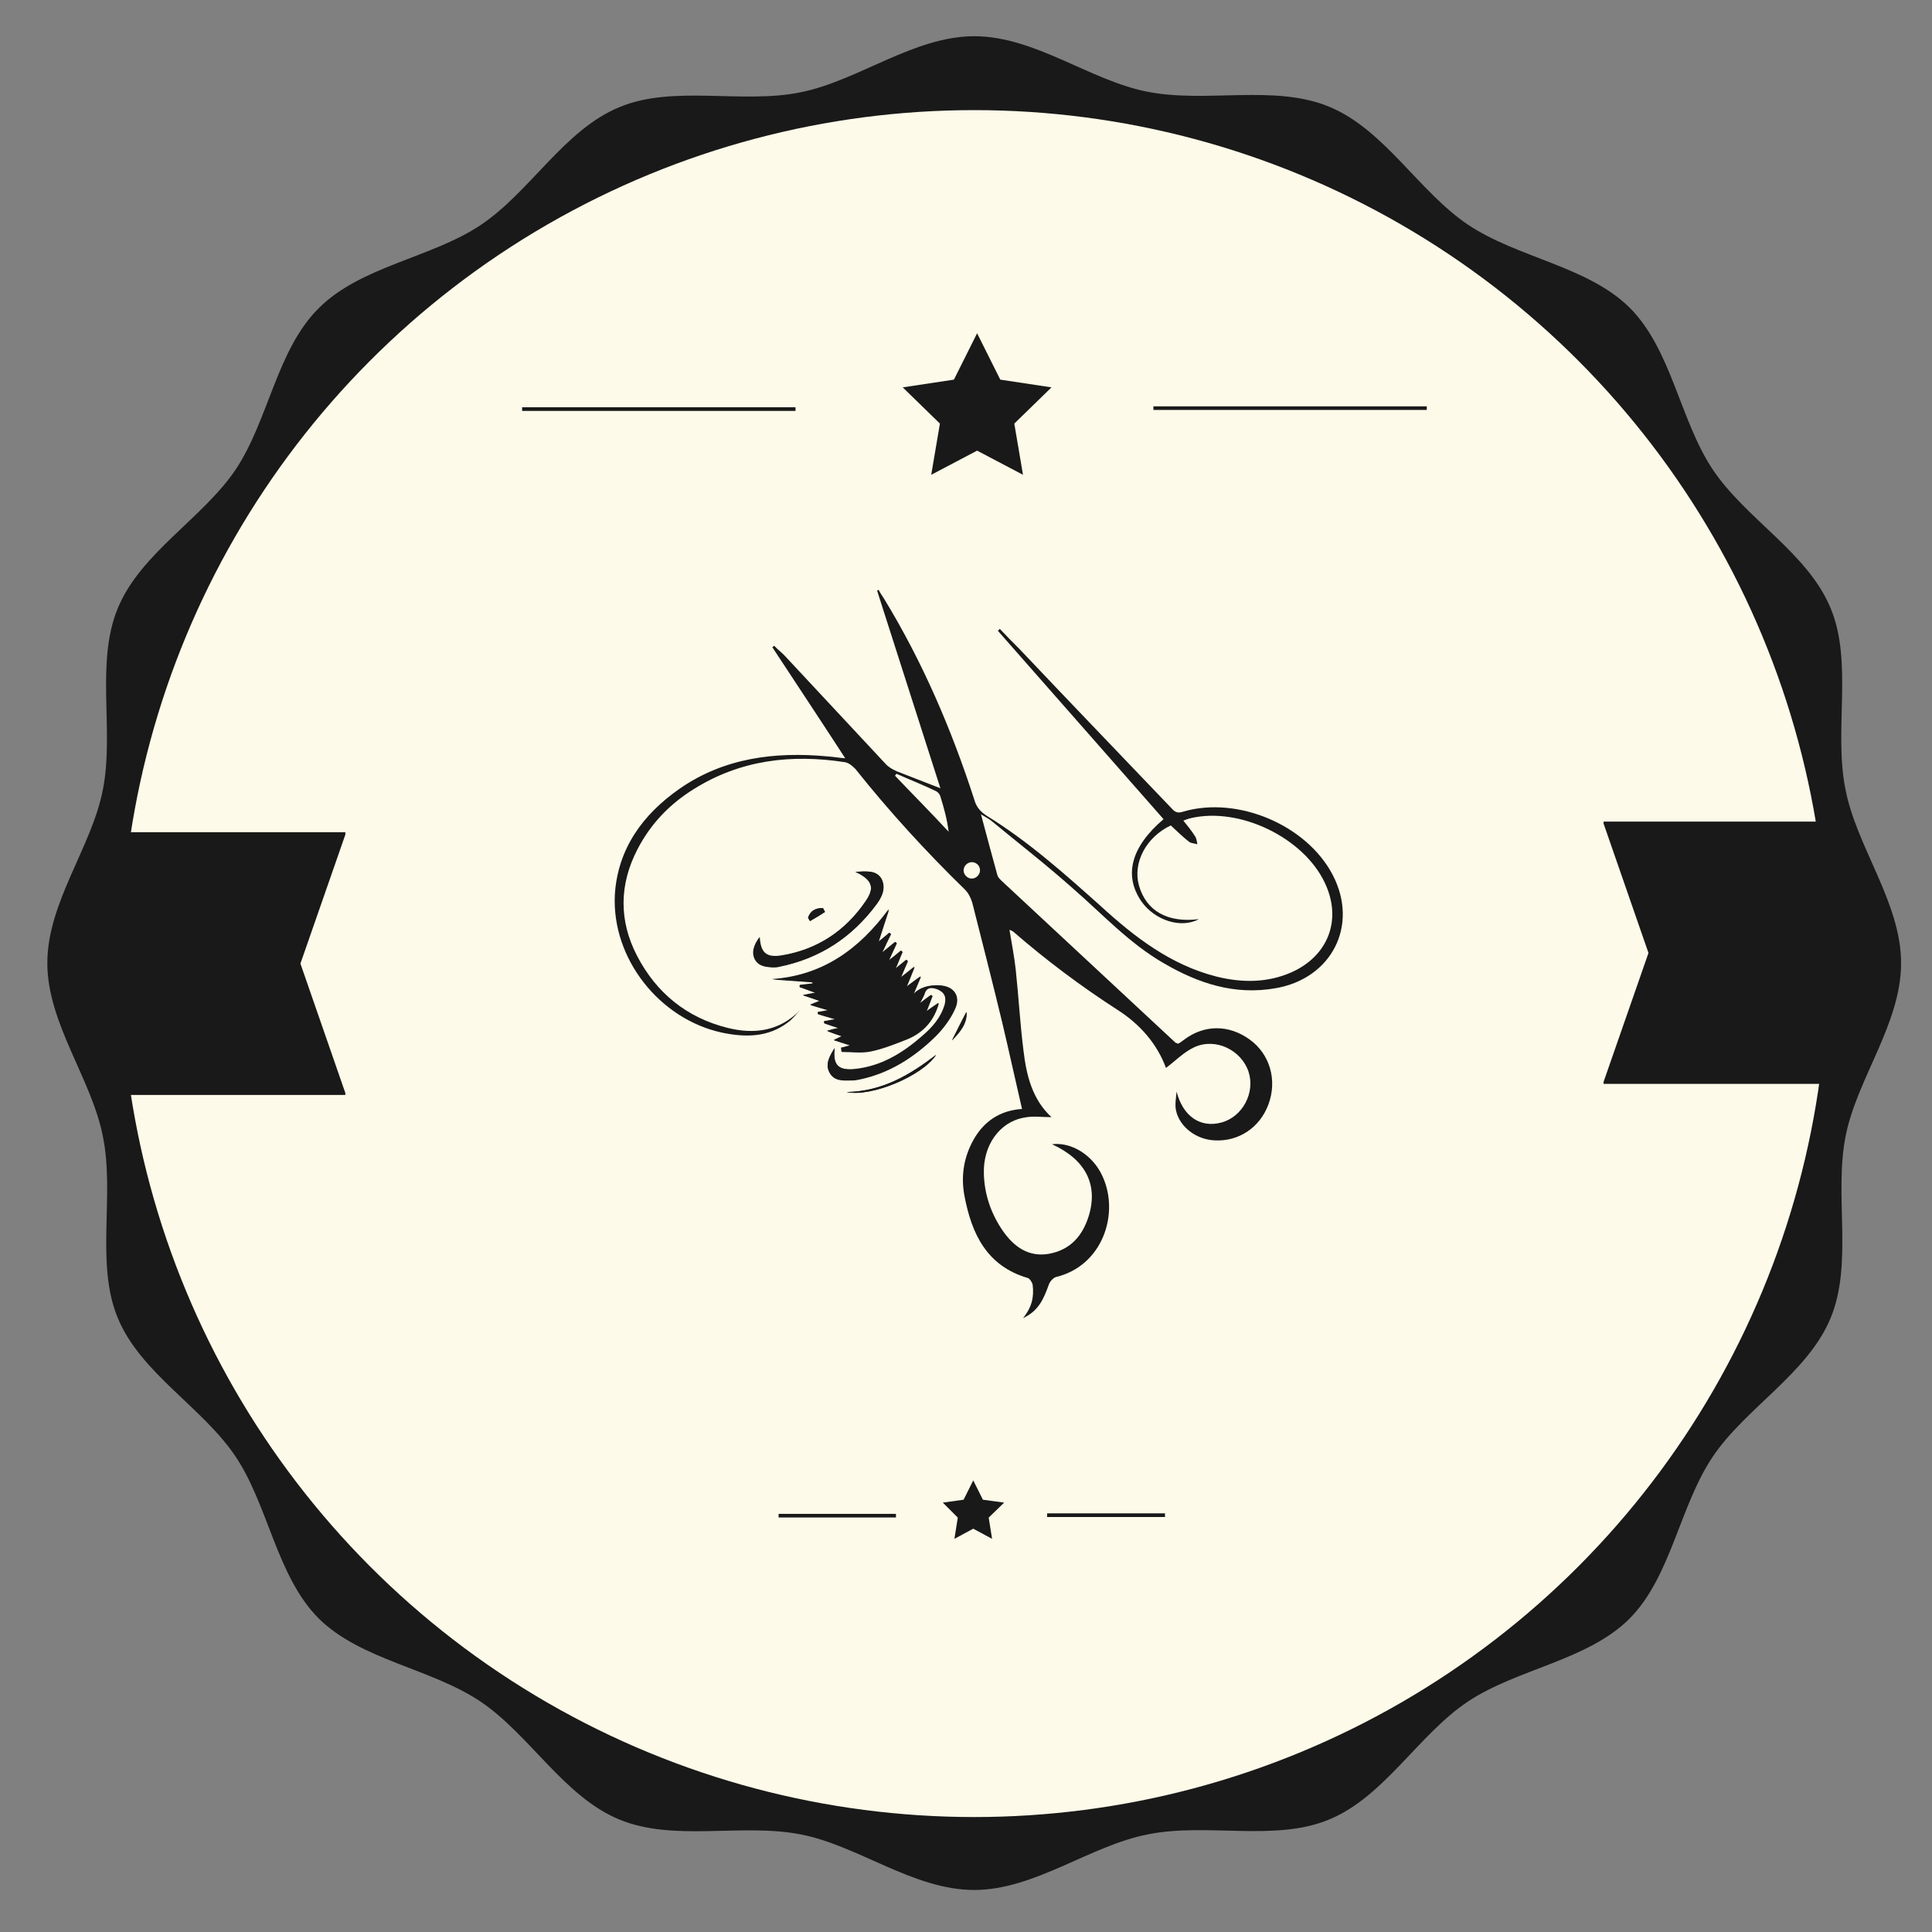 <?xml version="1.0" encoding="utf-8"?>
<!-- Generator: Adobe Illustrator 24.0.0, SVG Export Plug-In . SVG Version: 6.00 Build 0)  -->
<svg version="1.1" xmlns="http://www.w3.org/2000/svg" xmlns:xlink="http://www.w3.org/1999/xlink" x="0px" y="0px"
	 viewBox="0 0 400 400" style="enable-background:new 0 0 400 400;" xml:space="preserve">
<rect x="0" y="0" width="400" height="400" fill="#808080" stroke="none"/>
<style type="text/css">
	.st0{display:none;}
	.st1{display:inline;}
	.st2{fill:#FFFFFF;}
	.st3{fill:#581C0C;}
	.st4{fill:#FDFAE9;}
	.st5{fill:none;}
	.st6{display:inline;fill:none;stroke:#581C0C;stroke-width:0.75;stroke-miterlimit:10;}
	.st7{fill:#CA5116;}
	.st8{display:inline;fill:none;stroke:#CA5116;stroke-width:0.75;stroke-miterlimit:10;}
	.st9{fill:#191919;}
	.st10{fill:none;stroke:#191919;stroke-width:0.75;stroke-miterlimit:10;}
</style>
<g id="Calque_2" class="st0">
	<g class="st1">
		<g>
			<path class="st2" d="M382.7,403.8c-149.9,0-300,0-450,0c0-150,0-299.9,0-450c149.9,0,299.9,0,450,0
				C382.7,103.7,382.7,253.7,382.7,403.8z M156.8,112.1c2.3,1.4,3.6,2,4.7,2.9c14.6,12,29.6,23.7,43.8,36.2
				c15.2,13.4,29.1,28.3,46.8,38.7c18.1,10.5,37.1,17,58.5,13.3c31-5.4,45.6-33.9,30.9-60.5c-14.1-25.8-49.4-40.5-77.7-32.4
				c-2.6,0.7-4.1,0.4-6-1.6c-23.6-25-47.4-49.9-71.2-74.8c-6.2-6.5-12.7-12.9-19.1-19.3c-0.3,0.3-0.7,0.6-1,0.9
				c28.9,32.9,57.8,65.8,86.7,98.7c-17,15.7-20.7,29.4-11.6,42.9c6.9,10.1,20.5,14.5,30.3,9.6c-17.5,1.3-28.4-5.1-31.7-18.6
				c-2.9-11.9,4.7-25.6,17-30.5c2.8,2.6,5.4,5.3,8.4,7.7c1.4,1.1,3.4,1.4,5.1,2.1c-0.5-1.7-0.6-3.7-1.5-5.1
				c-1.5-2.6-3.6-4.9-5.5-7.5c1.6-0.5,2.5-0.9,3.5-1.2c25.5-6.1,59,10,70.2,33.7c9.2,19.3,2,38.6-17.7,47c-17.4,7.4-34.5,4.8-51.4-2
				C250.1,185,235,173,220.7,160c-19.7-17.9-39.8-35.3-62.4-49.5c-1.8-1.2-3.2-3.7-3.9-5.9c-9-27.7-19.8-54.7-33.3-80.5
				c-5.4-10.3-11.4-20.4-17.1-30.5c-0.3,0.2-0.7,0.4-1,0.5c10.9,34.3,21.9,68.6,33,103.6c-9.1-3.5-17-6.4-24.9-9.5
				c-1.2-0.5-2.2-1.4-3.1-2.4c-8-8.5-15.9-17-23.8-25.5c-11.6-12.5-23.2-25-34.8-37.5c-0.5,0.3-1,0.7-1.5,1
				C60.5,43.1,73.3,62.5,86,81.8c-6.6-0.5-13.2-1.3-19.8-1.5C39.6,79.5,15,85.2-6.2,102.3c-31.5,25.3-37.5,65.2-13.6,96
				c14.6,18.8,33.7,29.9,58.4,28.9c9.6-0.4,22-7.3,23.7-14.4c-8.7,10.4-19.6,13.4-32,11.6C13,222-1.1,213.6-12.4,200.7
				c-13.4-15.4-20.2-33.2-16-53.9C-24,125.3-11,109.7,7.1,98.2C31.3,82.9,58,80,85.8,84c2,0.3,4.2,1.9,5.5,3.5
				c17.8,22.4,37,43.6,57.6,63.5c1.6,1.5,2.8,3.7,3.4,5.9c3.1,11.4,6,22.8,8.7,34.3c5.9,24.7,11.6,49.4,17.5,74.4
				c-19,2.8-28.2,14.6-30.6,32.1c-1.9,13.5,1.8,26.1,8.6,37.7c5.4,9.2,13,15.8,23.5,18.9c1.5,0.4,3.3,2.6,3.6,4.2
				c1,5.9-0.3,11.5-4.8,17.2c7.5-4.1,10.1-7.9,13.3-17.4c0.6-1.6,2.4-3.6,4-4c14.2-3.9,23.1-13.1,26.4-27.2
				c3.3-14,0.6-26.8-10.7-36.7c-5.4-4.7-12.7-6.7-17.8-5.4c16.8,6.2,24.3,20.4,19.3,37.1c-3.1,10.5-9.6,17.9-20.8,19.8
				c-10.9,1.8-18.5-3.8-24.3-12.2c-6-8.8-9.3-18.7-9.8-29.4c-0.6-14.8,8.2-27.4,21.2-29.8c4.5-0.8,9.3-0.1,14-0.1
				c-9.6-8.9-12.8-20.8-14.4-33.1c-2.2-16.6-3.4-33.4-5.2-50.1c-0.5-4.7-1.5-9.4-2.5-15.2c2.1,1.7,3.4,2.7,4.6,3.7
				c13.7,10.5,27,21.6,41.2,31.4c15.2,10.4,30,20.7,36.6,39.5c1.2-1.8,2-3,2.9-4.2c6.9-8.7,17.5-11.9,27.1-8.2
				c9.9,3.9,15.3,13.9,13,24.2c-2.3,10-11.2,16.9-21.2,15.8c-9.8-1.1-14.9-7.1-16.2-17.3c-3.8,10.9,2.5,21.7,14.1,25.2
				c11.3,3.4,24.3-1.8,30.6-12.2c7.4-12.3,5.9-27-3.7-36.8c-9-9.2-23.5-11.5-33.9-5.4c-2.4,1.4-4.6,3.2-7,4.9
				c-0.9-0.7-1.7-1.2-2.4-1.9c-25-23.1-50.1-46.2-75-69.5c-8.8-8.3-19-15.6-20.3-29.4C161.3,125.4,158.8,119.3,156.8,112.1z"/>
			<path d="M156.8,112.1c2,7.2,4.6,13.3,5.2,19.6c1.4,13.8,11.5,21.1,20.3,29.4c24.9,23.3,50,46.3,75,69.5c0.7,0.7,1.5,1.2,2.4,1.9
				c2.4-1.7,4.6-3.4,7-4.9c10.5-6.2,24.9-3.8,33.9,5.4c9.6,9.8,11.1,24.5,3.7,36.8c-6.3,10.5-19.3,15.6-30.6,12.2
				c-11.6-3.5-17.9-14.3-14.1-25.2c1.3,10.1,6.5,16.2,16.2,17.3c10,1.1,18.9-5.8,21.2-15.8c2.3-10.2-3.1-20.3-13-24.2
				c-9.6-3.8-20.2-0.6-27.1,8.2c-0.9,1.2-1.7,2.4-2.9,4.2c-6.6-18.8-21.3-29.1-36.6-39.5c-14.3-9.7-27.5-20.8-41.2-31.4
				c-1.3-1-2.5-2-4.6-3.7c0.9,5.8,1.9,10.4,2.5,15.2c1.8,16.7,3,33.4,5.2,50.1c1.6,12.2,4.8,24.2,14.4,33.1c-4.8,0-9.5-0.7-14,0.1
				c-13,2.4-21.8,15-21.2,29.8c0.4,10.7,3.7,20.6,9.8,29.4c5.8,8.5,13.4,14.1,24.3,12.2c11.2-1.9,17.7-9.3,20.8-19.8
				c5-16.7-2.5-30.9-19.3-37.1c5-1.3,12.4,0.6,17.8,5.4c11.3,9.9,14,22.7,10.7,36.7c-3.3,14-12.2,23.3-26.4,27.2
				c-1.6,0.4-3.4,2.4-4,4c-3.2,9.5-5.8,13.3-13.3,17.4c4.4-5.7,5.8-11.3,4.8-17.2c-0.3-1.6-2.1-3.8-3.6-4.2
				c-10.5-3.1-18.1-9.7-23.5-18.9c-6.8-11.6-10.5-24.2-8.6-37.7c2.5-17.5,11.7-29.4,30.6-32.1c-5.9-24.9-11.6-49.7-17.5-74.4
				c-2.7-11.5-5.6-22.9-8.7-34.3c-0.6-2.1-1.8-4.3-3.4-5.9c-20.6-19.9-39.8-41.1-57.6-63.5c-1.3-1.6-3.5-3.2-5.5-3.5
				C58,80,31.3,82.9,7.1,98.2C-11,109.7-24,125.3-28.4,146.8c-4.2,20.7,2.6,38.4,16,53.9C-1.1,213.6,13,222,30.3,224.4
				c12.4,1.7,23.3-1.3,32-11.6c-1.7,7.1-14.1,14-23.7,14.4c-24.7,1-43.8-10.1-58.4-28.9c-23.9-30.8-17.9-70.7,13.6-96
				c21.2-17,45.8-22.8,72.3-21.9c6.6,0.2,13.2,1,19.8,1.5C73.3,62.5,60.5,43.1,47.8,23.8c0.5-0.3,1-0.7,1.5-1
				c11.6,12.5,23.2,25,34.8,37.5c7.9,8.5,15.8,17.1,23.8,25.5c0.9,0.9,1.9,1.9,3.1,2.4c7.9,3.1,15.8,6,24.9,9.5
				c-11.2-35-22.1-69.3-33-103.6c0.3-0.2,0.7-0.4,1-0.5C109.7,3.7,115.6,13.7,121,24c13.5,25.8,24.3,52.8,33.3,80.5
				c0.7,2.2,2.1,4.7,3.9,5.9c22.6,14.2,42.7,31.7,62.4,49.5c14.3,13,29.4,25,47.6,32.3c16.9,6.8,34,9.4,51.4,2
				c19.7-8.4,26.9-27.7,17.7-47c-11.3-23.7-44.7-39.8-70.2-33.7c-1,0.2-1.9,0.6-3.5,1.2c2,2.6,4,5,5.5,7.5c0.9,1.5,1,3.4,1.5,5.1
				c-1.7-0.7-3.7-1-5.1-2.1c-3-2.4-5.6-5.1-8.4-7.7c-12.2,4.8-19.8,18.5-17,30.5c3.2,13.5,14.2,19.9,31.7,18.6
				c-9.8,4.8-23.4,0.5-30.3-9.6c-9.2-13.5-5.5-27.2,11.6-42.9c-28.9-32.9-57.8-65.8-86.7-98.7c0.3-0.3,0.7-0.6,1-0.9
				c6.4,6.4,12.8,12.8,19.1,19.3c23.8,24.9,47.5,49.8,71.2,74.8c1.9,2,3.4,2.3,6,1.6c28.3-8.2,63.6,6.6,77.7,32.4
				c14.6,26.6,0,55.2-30.9,60.5c-21.4,3.7-40.4-2.8-58.5-13.3c-17.7-10.3-31.6-25.2-46.8-38.7c-14.2-12.5-29.1-24.2-43.8-36.2
				C160.4,114.1,159,113.5,156.8,112.1z M113.8,90.3c-0.2,0.4-0.5,0.7-0.7,1.1c9.4,9.8,18.8,19.5,28.2,29.3
				c-0.9-6.5-2.5-12.5-4.4-18.5c-0.4-1.1-1.4-2.4-2.4-2.9C127.7,96.2,120.7,93.3,113.8,90.3z"/>
			<path class="st2" d="M113.8,90.3c6.9,3,13.9,5.9,20.7,9c1,0.5,2,1.8,2.4,2.9c1.9,5.9,3.5,11.9,4.4,18.5
				c-9.4-9.8-18.8-19.5-28.2-29.3C113.4,91.1,113.6,90.7,113.8,90.3z"/>
		</g>
	</g>
</g>
<g id="Calque_1" class="st0">
	<g class="st1">
		<path class="st3" d="M392,200c0,12.6-9.2,24-11.5,35.9c-2.4,12.2,1.6,26.3-3.1,37.6c-4.7,11.4-17.6,18.6-24.4,28.7
			c-6.9,10.3-8.6,24.8-17.2,33.5c-8.7,8.7-23.3,10.4-33.5,17.2c-10.2,6.8-17.3,19.7-28.7,24.4c-11.2,4.7-25.4,0.6-37.6,3.1
			C224,382.8,212.6,392,200,392c-12.6,0-24-9.2-35.9-11.5c-12.2-2.4-26.3,1.6-37.6-3.1c-11.4-4.7-18.6-17.6-28.7-24.4
			c-10.3-6.9-24.8-8.6-33.5-17.2c-8.7-8.7-10.4-23.3-17.2-33.5c-6.8-10.2-19.7-17.3-24.4-28.7c-4.7-11.2-0.6-25.4-3.1-37.6
			C17.2,224,8,212.6,8,200c0-12.6,9.2-24,11.5-35.9c2.4-12.2-1.6-26.3,3.1-37.6c4.7-11.4,17.6-18.6,24.4-28.7
			c6.9-10.3,8.6-24.8,17.2-33.5c8.7-8.7,23.3-10.4,33.5-17.2c10.2-6.8,17.3-19.7,28.7-24.4c11.2-4.7,25.4-0.6,37.6-3.1
			C176,17.2,187.4,8,200,8c12.6,0,24,9.2,35.9,11.5c12.2,2.4,26.3-1.6,37.6,3.1c11.4,4.7,18.6,17.6,28.7,24.4
			c10.3,6.9,24.8,8.6,33.5,17.2c8.7,8.7,10.4,23.3,17.2,33.5c6.8,10.2,19.7,17.3,24.4,28.7c4.7,11.2,0.6,25.4,3.1,37.6
			C382.8,176,392,187.4,392,200z"/>
	</g>
	<g class="st1">
		<circle class="st4" cx="200" cy="200" r="176.7"/>
	</g>
	<g class="st1">
		<polygon class="st3" points="200.6,69.5 205.3,79.1 216,80.7 208.3,88.2 210.1,98.8 200.6,93.8 191,98.8 192.8,88.2 185.1,80.7 
			195.8,79.1 		"/>
	</g>
	<g class="st1">
		<g>
			<polygon class="st3" points="69.8,173.2 60.5,200 69.8,226.8 69.8,227.2 18.8,227.2 18.8,172.8 69.8,172.8 			"/>
		</g>
	</g>
	<g class="st1">
		<g>
			<polygon class="st3" points="330.2,224.5 339.5,197.7 330.2,171 330.2,170.6 381.2,170.6 381.2,224.9 330.2,224.9 			"/>
		</g>
	</g>
	<g class="st1">
		<rect x="94.4" y="143.2" class="st5" width="210.9" height="47.7"/>
		<path class="st3" d="M160.9,166.5c-0.2,0.9-0.5,1.9-0.8,2.9c-0.3,1-0.5,2.1-0.7,3.2c-0.2,1.1-0.3,2.2-0.3,3.3
			c0,1.1,0.1,2.1,0.4,3.1c-0.3,0.2-0.6,0.3-1,0.4c-0.4,0.1-0.8,0.1-1.1,0.2c-0.4,0.1-0.8,0.1-1.2,0c-0.6,0-1-0.1-1.3-0.3
			c-0.3-0.2-0.5-0.5-0.6-0.9c-0.1-0.4-0.1-0.8-0.1-1.3c0.1-0.5,0.2-1.1,0.4-1.6c0.3-1.1,1-3.5,2.1-7c1-3.6,2.2-8.4,3.4-14.6
			c0.2-1.1,0.4-2,0.5-2.8c0.1-0.8,0.3-1.5,0.4-2.1c-0.5-0.3-0.9-0.7-1.4-1.1c-0.5-0.4-0.8-0.8-1.1-1.2c0-0.1,0.3-0.4,0.8-0.9
			c0.5-0.5,1-1.1,1.7-1.7c0.6-0.6,1.3-1.1,1.9-1.6c0.6-0.5,1.1-0.7,1.5-0.7c0.2,0,0.4,0.1,0.6,0.2c0.2,0.2,0.5,0.4,0.7,0.6
			c0.2,0.2,0.4,0.4,0.6,0.7s0.2,0.5,0.2,0.6L160.9,166.5z"/>
		<path class="st3" d="M183.6,141.3c1.3,0,2.3,0.5,3.3,1.4c0.9,0.9,1.6,2.2,2.2,3.7c0.5,1.5,0.9,3.3,1,5.3c0.1,2,0.1,4.1-0.1,6.2
			c-0.5,4.3-1.3,7.8-2.5,10.7s-2.5,5.1-3.9,6.8c-1.4,1.7-2.8,2.9-4.3,3.6s-2.7,1-3.7,1c-0.8,0-1.6-0.2-2.4-0.7
			c-0.8-0.5-1.5-1.3-2.1-2.4c-0.6-1.1-1.1-2.5-1.5-4.2c-0.4-1.7-0.6-3.8-0.6-6.2c0-1.5,0.1-3.2,0.5-5.1c0.4-1.8,0.9-3.7,1.5-5.6
			c0.6-1.9,1.4-3.7,2.3-5.4c0.9-1.7,1.9-3.3,3-4.7c1.1-1.4,2.3-2.4,3.5-3.3C180.9,141.7,182.2,141.3,183.6,141.3z M186.1,156.6
			c0-0.2,0-0.6,0.1-1.3c0.1-0.7,0.1-1.5,0.1-2.4c0-0.9,0-1.9,0-2.9s-0.2-1.9-0.4-2.8c-0.2-0.8-0.6-1.5-1-2.1s-1-0.8-1.8-0.8
			c-0.7,0-1.7,0.6-2.8,1.9c-1.1,1.3-2.2,3-3.2,5.2c-1,2.2-1.9,4.9-2.7,7.9c-0.7,3.1-1.1,6.4-1.1,10c0,0.4,0,1,0.1,1.8
			c0.1,0.8,0.2,1.6,0.4,2.5c0.2,0.8,0.5,1.6,0.9,2.2c0.4,0.6,0.9,0.9,1.5,0.9c1,0,2-0.6,3-1.9s2-2.8,2.9-4.8c0.9-2,1.7-4.1,2.4-6.5
			C185.3,161.3,185.8,158.9,186.1,156.6z"/>
		<path class="st3" d="M208.5,141.3c1.3,0,2.3,0.5,3.3,1.4s1.6,2.2,2.2,3.7c0.5,1.5,0.9,3.3,1,5.3c0.2,2,0.1,4.1-0.1,6.2
			c-0.5,4.3-1.3,7.8-2.5,10.7s-2.5,5.1-3.9,6.8c-1.4,1.7-2.8,2.9-4.3,3.6c-1.4,0.7-2.7,1-3.7,1c-0.8,0-1.6-0.2-2.4-0.7
			c-0.8-0.5-1.5-1.3-2.1-2.4c-0.6-1.1-1.1-2.5-1.5-4.2c-0.4-1.7-0.6-3.8-0.6-6.2c0-1.5,0.1-3.2,0.5-5.1c0.4-1.8,0.9-3.7,1.5-5.6
			c0.6-1.9,1.4-3.7,2.3-5.4c0.9-1.7,1.9-3.3,3-4.7c1.1-1.4,2.3-2.4,3.5-3.3C205.9,141.7,207.2,141.3,208.5,141.3z M211,156.6
			c0-0.2,0-0.6,0.1-1.3c0.1-0.7,0.1-1.5,0.1-2.4c0-0.9,0-1.9-0.1-2.9c0-1-0.2-1.9-0.4-2.8c-0.2-0.8-0.6-1.5-1-2.1
			c-0.4-0.5-1-0.8-1.8-0.8c-0.7,0-1.7,0.6-2.8,1.9c-1.1,1.3-2.2,3-3.2,5.2c-1,2.2-1.9,4.9-2.7,7.9c-0.7,3.1-1.1,6.4-1.1,10
			c0,0.4,0,1,0.1,1.8c0.1,0.8,0.2,1.6,0.4,2.5c0.2,0.8,0.5,1.6,0.9,2.2c0.4,0.6,0.9,0.9,1.5,0.9c1,0,2-0.6,3-1.9
			c1-1.2,2-2.8,2.9-4.8c0.9-2,1.7-4.1,2.4-6.5C210.3,161.3,210.7,158.9,211,156.6z"/>
		<path class="st3" d="M244.9,141.6c0.8-0.2,1.4-0.2,1.7-0.2s0.4,0.2,0.3,0.3c-0.2,0.3-0.6,0.9-1.3,1.8c-0.7,0.9-1.6,2.1-2.6,3.5
			c-1,1.4-2.1,2.9-3.4,4.6c-1.2,1.7-2.5,3.4-3.7,5.2c-1.2,1.8-2.4,3.5-3.6,5.2c-1.1,1.7-2.2,3.2-3,4.6c-1,1.6-2,3.1-2.9,4.6
			c-0.8,1.3-1.6,2.6-2.4,4c-0.8,1.4-1.5,2.6-2.1,3.6c-0.6,0.3-1.1,0.5-1.5,0.6c-0.4,0.1-0.8,0.2-1.1,0.3c-0.4,0.1-0.7,0.1-1,0.1
			c-0.7,0-1-0.1-1.1-0.2c-0.1-0.2,0-0.5,0.3-0.9c0.3-0.4,1-1.4,2.1-3.1c0.5-0.7,1.1-1.6,1.9-2.7c0.7-1.1,1.7-2.4,2.7-4
			c1.1-1.6,2.3-3.4,3.7-5.5c1.4-2.1,3-4.5,4.9-7.1l8.4-12.2c0.5-0.7,0.9-1.2,1.4-1.5C243.1,142.1,243.9,141.8,244.9,141.6z
			 M219.2,152.2c0-0.9,0.2-1.9,0.5-3.1c0.3-1.2,0.9-2.3,1.6-3.4c0.7-1.1,1.6-2,2.6-2.7c1-0.7,2.2-1.1,3.5-1.1c0.3,0,0.8,0.1,1.3,0.3
			c0.6,0.2,1.1,0.6,1.6,1.1c0.5,0.5,1,1.2,1.4,2s0.6,1.8,0.6,2.9c0,1.4-0.2,2.8-0.6,4.1c-0.4,1.4-1,2.6-1.7,3.7s-1.6,2-2.6,2.6
			c-1,0.7-2.2,1-3.4,1c-1.2,0-2.1-0.2-2.7-0.7c-0.6-0.5-1.1-1.1-1.4-1.8c-0.3-0.7-0.5-1.6-0.6-2.4
			C219.2,153.8,219.2,153,219.2,152.2z M229.1,149c0-0.5,0-1,0-1.5c-0.1-0.5-0.2-1-0.3-1.4c-0.2-0.4-0.3-0.8-0.5-1.1
			c-0.2-0.3-0.5-0.4-0.8-0.4c-0.7,0-1.4,0.3-2,0.8c-0.6,0.6-1.2,1.3-1.7,2.1c-0.5,0.8-0.8,1.8-1.1,2.8s-0.4,1.9-0.4,2.7
			c0,0.5,0,0.9,0.1,1.4c0,0.5,0.1,0.9,0.3,1.2c0.1,0.4,0.4,0.7,0.6,0.9c0.3,0.2,0.6,0.3,1,0.3c0.9,0,1.6-0.3,2.2-1
			c0.6-0.7,1.1-1.5,1.5-2.3c0.4-0.9,0.7-1.8,0.9-2.6C229,150,229.1,149.3,229.1,149z M239.2,161.9c0.4,0,0.8,0.1,1.4,0.3
			c0.6,0.2,1.1,0.6,1.7,1.1c0.5,0.5,1,1.1,1.4,1.9s0.6,1.8,0.6,2.9c0,1.4-0.2,2.8-0.6,4.2c-0.4,1.4-1,2.6-1.7,3.7s-1.6,2-2.6,2.6
			c-1,0.7-2.2,1-3.4,1c-1.2,0-2.1-0.2-2.7-0.7c-0.6-0.5-1.1-1.1-1.4-1.8c-0.3-0.7-0.5-1.5-0.6-2.4c-0.1-0.9-0.1-1.7-0.1-2.4
			c0-0.9,0.2-2,0.5-3.2c0.3-1.2,0.9-2.3,1.5-3.4c0.7-1.1,1.5-2,2.5-2.7C236.7,162.2,237.9,161.9,239.2,161.9z M241,168.9
			c0-0.5,0-1,0-1.5c0-0.5-0.1-1-0.3-1.4c-0.2-0.4-0.3-0.8-0.6-1.1c-0.2-0.3-0.5-0.4-0.8-0.4c-0.7,0-1.4,0.3-2,0.9
			c-0.6,0.6-1.2,1.3-1.6,2.1c-0.5,0.8-0.8,1.8-1.1,2.7c-0.3,1-0.4,1.9-0.4,2.7c0,0.5,0,1,0.1,1.4c0.1,0.4,0.2,0.9,0.3,1.2
			c0.2,0.4,0.4,0.7,0.6,0.9c0.3,0.2,0.6,0.3,1,0.3c0.9,0,1.6-0.3,2.2-1c0.6-0.7,1.1-1.5,1.4-2.3c0.4-0.9,0.6-1.8,0.8-2.6
			C240.9,169.9,241,169.3,241,168.9z"/>
	</g>
	<g class="st1">
		<rect x="90.6" y="218.3" class="st5" width="220.4" height="63.3"/>
		<path class="st3" d="M125.7,234.3c0.6-1.2,1.2-2.5,1.9-3.7c0.6-1.2,1.2-2.4,1.7-3.4c0.5-1.1,0.9-2,1.3-2.9c0.4-0.8,0.6-1.5,0.6-2
			c0.1-0.5,0-1-0.1-1.4c-0.1-0.4-0.4-0.7-0.7-0.9c-0.3-0.2-0.7-0.4-1.2-0.6c-0.5-0.1-1-0.2-1.5-0.2c-1-0.1-2.1,0-3.5,0.1
			c-1.3,0.1-2.6,0.3-3.9,0.6c-1.2,0.3-2.3,0.7-3.2,1.2c-0.9,0.5-1.4,1.1-1.4,1.9c0,0.4,0,0.8,0.2,1.1c0.1,0.3,0.4,0.5,0.8,0.8
			c0.4,0.2,1,0.3,1.8,0.3c0.1,0,0.3,0,0.5,0c0.2,0,0.4-0.1,0.7-0.1c0.3,0,0.6-0.1,0.9-0.2l-2.2,2.9c-0.4,0.6-0.9,0.9-1.3,1.1
			c-0.5,0.1-0.9,0.1-1.3,0.1c-0.2,0-0.6-0.1-1.2-0.3c-0.6-0.2-1.2-0.4-1.8-0.8c-0.6-0.4-1.1-0.8-1.6-1.4c-0.4-0.6-0.6-1.4-0.5-2.3
			c0.1-1.1,0.6-2,1.4-2.9s1.9-1.7,3.3-2.3c1.4-0.6,3.1-1.1,5.1-1.5c2-0.4,4.2-0.5,6.7-0.5c1.9,0,3.4,0.2,4.5,0.6
			c1.1,0.4,1.9,0.9,2.5,1.5c0.5,0.6,0.8,1.4,0.8,2.2c0,0.8-0.2,1.7-0.6,2.6c-0.2,0.4-0.4,1-0.8,1.7c-0.3,0.7-0.7,1.6-1.2,2.5
			c-0.5,1-1,2-1.5,3.2s-1.1,2.3-1.6,3.6c0.8,0.1,1.5,0.1,2.2,0.2s1.2,0.2,1.6,0.2c0.4,0.1,0.6,0.3,0.4,0.6c-0.3,0.5-0.5,0.9-0.8,1.2
			c-0.3,0.3-0.5,0.4-0.8,0.6c-0.3,0.1-0.6,0.1-1,0.1s-0.8,0-1.2-0.1c-0.3,0-0.5,0-0.8,0c-0.3,0-0.5,0-0.8-0.1
			c-0.6,1.3-1.1,2.6-1.6,3.9c-0.5,1.3-1,2.5-1.4,3.7c-0.4,1.2-0.8,2.2-1.1,3.2c-0.3,1-0.5,1.8-0.7,2.4c-0.2,0.9-0.3,1.8-0.4,2.6
			c-0.1,0.7-0.1,1.4-0.1,2.1s0.1,1.3,0.4,1.8c-0.6,0.2-1.2,0.3-1.6,0.4c-0.5,0.1-0.8,0.2-1.2,0.3c-0.4,0.1-0.6,0.2-0.9,0.2
			c-0.8,0.2-1.4,0.2-1.7-0.1c-0.3-0.3-0.4-0.8-0.3-1.8c0.1-0.6,0.2-1.4,0.3-2.2c0.1-0.8,0.3-1.7,0.6-2.7s0.6-2.2,1.1-3.4
			c0.5-1.3,1-2.6,1.7-4.2c0.4-0.9,0.9-1.9,1.4-2.9c0.5-1.1,1.1-2.2,1.7-3.5c-1.3,0-2.7,0.1-4.2,0.3c-0.8,0.1-1.6,0.3-2.4,0.4
			c-0.7,0.1-1.4,0.3-2.2,0.5c-0.8,0.2-1.5,0.4-2.2,0.6c-0.1-0.2-0.1-0.5-0.2-0.7c0-0.2,0-0.5,0-0.7c0-0.2,0.1-0.4,0.1-0.6
			c0.1-0.2,0.1-0.4,0.3-0.6c0.2-0.4,0.5-0.8,0.8-1.3c1.4-0.2,2.7-0.3,4-0.4c1.3-0.1,2.4-0.2,3.4-0.2c1.1-0.1,2.2-0.1,3.2-0.1
			c0.1,0,0.3,0,0.4,0C125.4,234.3,125.6,234.3,125.7,234.3z"/>
		<path class="st3" d="M158,241.1c-0.4,0.6-0.9,1.3-1.6,2.2c-0.6,0.9-1.3,1.7-2,2.6c-0.7,0.9-1.4,1.7-2,2.4s-1.2,1.2-1.7,1.5
			c-0.3,0.2-0.6,0.3-1,0.4c-0.4,0.1-0.8,0.2-1.2,0.2c-0.4,0-0.8,0-1.1-0.1c-0.4-0.1-0.7-0.2-0.9-0.4c-0.3-0.2-0.5-0.5-0.7-0.9
			c-0.1-0.3-0.3-0.8-0.4-1.3c-0.1-0.5-0.2-1.2-0.2-2c-0.7,1.2-1.5,2.1-2.3,2.7c-0.9,0.6-1.7,1.1-2.4,1.4c-0.9,0.3-1.8,0.5-2.7,0.6
			c-0.4,0-0.9-0.1-1.3-0.4c-0.5-0.3-0.9-0.7-1.2-1.3s-0.5-1.4-0.6-2.3c-0.1-1,0-2.1,0.4-3.4c0.4-1.8,1.1-3.4,2-4.9
			c0.9-1.5,1.9-2.7,2.9-3.8c1.1-1,2.1-1.8,3.1-2.4c1-0.5,1.9-0.8,2.6-0.7c0.8,0.1,1.4,0.4,1.9,0.7c0.4,0.3,0.7,0.7,0.8,1.3
			s-0.1,1.3-0.7,2.3c0.4-0.1,0.8-0.1,1-0.2c0.3,0,0.5,0,0.6,0c0.2,0,0.3,0,0.4,0c0,0.1,0,0.2,0,0.4c0,0.2,0,0.5-0.1,1
			c-0.1,0.5-0.2,1.2-0.4,2c-0.2,0.9-0.4,2-0.7,3.3c-0.1,0.3-0.1,0.5-0.2,0.7c0,0.2-0.1,0.4-0.1,0.7c0,0.2-0.1,0.5-0.2,0.8
			c-0.1,0.3-0.1,0.7-0.2,1.1c0,0.3,0,0.6,0,0.9c0,0.3,0.1,0.6,0.2,0.9c0.1,0.3,0.2,0.5,0.4,0.6c0.2,0.2,0.5,0.2,0.8,0.2
			c0.3,0,0.7-0.2,1.2-0.6c0.5-0.4,1-0.8,1.5-1.4c0.5-0.6,1.1-1.2,1.7-1.9c0.6-0.7,1.1-1.4,1.6-2c0.5-0.6,1-1.2,1.3-1.7
			c0.4-0.5,0.7-0.9,0.9-1.1c0.2-0.3,0.5-0.4,0.7-0.5c0.2,0,0.4,0,0.5,0.2c0.1,0.2,0.1,0.4,0.1,0.8
			C158.6,240.2,158.3,240.6,158,241.1z M145,243.1c0.1-0.6,0.3-1.3,0.5-2.1c0.2-0.8,0.4-1.6,0.5-2.3c0.1-0.7,0.3-1.3,0.3-1.8
			c0.1-0.5,0.1-0.7-0.1-0.7c-0.1,0-0.3,0.1-0.5,0.1c-0.1,0.1-0.3,0.1-0.6,0.1c-0.2,0-0.5,0.1-0.7,0.1c0.2-0.5,0.4-0.9,0.4-1.2
			c0-0.3,0.1-0.6,0-0.7c0-0.2-0.1-0.4-0.2-0.5c-0.3-0.3-0.9-0.1-1.7,0.6c-0.8,0.7-1.7,2-2.8,3.8c-0.4,0.8-0.8,1.6-1.1,2.5
			c-0.3,0.9-0.4,1.7-0.6,2.5c-0.1,0.8-0.1,1.4-0.1,2c0.1,0.6,0.2,1,0.4,1.1c0.3,0.3,0.7,0.5,1.1,0.5c0.4,0,0.8-0.1,1.3-0.4
			c0.4-0.2,0.9-0.5,1.3-0.9c0.4-0.4,0.8-0.7,1.2-1.1c0.3-0.4,0.6-0.7,0.8-1.1C144.9,243.4,145,243.2,145,243.1z"/>
		<path class="st3" d="M158.7,233.3c0.1-0.2,0.4-0.3,0.8-0.4c0.4-0.1,0.8-0.2,1.3-0.3c0.4-0.1,0.8-0.1,1.2-0.1c0.4,0,0.6,0,0.6,0
			c0,0,0,0.3-0.2,0.9c-0.2,0.6-0.4,1.3-0.7,2.1c-0.3,0.8-0.5,1.6-0.8,2.5c-0.3,0.8-0.5,1.5-0.7,2.1c-0.1,0.5-0.3,1.1-0.5,1.8
			c-0.2,0.7-0.4,1.3-0.6,1.9c-0.2,0.6-0.3,1.2-0.3,1.8c-0.1,0.6,0,1,0.1,1.3c0.1,0.4,0.3,0.6,0.5,0.7c0.2,0.1,0.4,0.2,0.6,0.2
			c0.6,0,1.3-0.3,2.2-1c0.9-0.6,1.8-1.4,2.7-2.3c0.9-0.9,1.8-1.8,2.6-2.7c0.8-0.9,1.4-1.7,1.8-2.2c0.2-0.3,0.5-0.5,0.7-0.6
			c0.3-0.1,0.5-0.1,0.6,0c0.2,0.1,0.3,0.3,0.3,0.6c0,0.3-0.1,0.6-0.3,0.9c-0.5,0.8-1.2,1.8-2.1,2.9c-0.9,1.1-1.9,2.2-2.9,3.3
			c-1,1-2,1.9-3,2.7c-1,0.7-1.8,1.1-2.4,1.2c-0.5,0-1-0.1-1.5-0.2c-0.5-0.2-0.9-0.5-1.3-0.8c-0.4-0.3-0.7-0.7-1-1.2
			c-0.3-0.5-0.4-0.9-0.4-1.4c-0.1-0.7-0.1-1.7,0-3c0.1-1.3,0.3-2.6,0.5-3.9c0.2-1.3,0.5-2.6,0.9-3.8
			C157.8,234.8,158.2,233.9,158.7,233.3z M164.8,223.9c-0.1,0.3-0.3,0.6-0.5,1c-0.3,0.3-0.5,0.6-0.8,0.8s-0.6,0.3-1,0.4
			c-0.3,0.1-0.6,0-0.8-0.2c-0.6-0.5-0.9-1-1-1.5c0-0.5,0.1-1.1,0.4-1.5c0.3-0.5,0.7-0.9,1.1-1.2s0.8-0.5,1.1-0.6
			c0.3-0.1,0.6,0,0.8,0.2c0.2,0.2,0.4,0.4,0.5,0.8c0.1,0.3,0.2,0.7,0.2,1C164.9,223.2,164.9,223.6,164.8,223.9z"/>
		<path class="st3" d="M183.8,238.7c0.1-0.2,0.3-0.3,0.5-0.3c0.2,0,0.3,0,0.5,0.1c0.1,0.1,0.2,0.2,0.2,0.4c0,0.2-0.1,0.5-0.2,0.8
			c-0.6,1.1-1.4,2.3-2.3,3.6c-1,1.3-2,2.5-3,3.7c-1.1,1.1-2.1,2.1-3.1,2.8c-1,0.7-1.8,1.1-2.5,1.1c-1,0-1.8-0.2-2.4-0.6
			c-0.6-0.4-1.2-0.9-1.5-1.4c-0.4-0.6-0.6-1.2-0.8-1.8c-0.1-0.7-0.2-1.3-0.1-1.8c0-0.5,0.1-1.3,0.3-2.5c0.2-1.2,0.4-2.6,0.7-4.2
			c0.3-1.6,0.6-3.3,1-5.2c0.4-1.8,0.8-3.6,1.2-5.3c-0.5,0.1-1,0.1-1.5,0.2c-0.5,0.1-1,0.1-1.4,0.1c-0.9,0-1.8-0.1-2.7-0.3
			c-0.8-0.2-1.5-0.4-1.9-0.6c-0.2-0.1-0.3-0.3-0.3-0.5c0-0.2,0.1-0.4,0.3-0.7c0.1-0.2,0.3-0.4,0.6-0.6c0.2-0.2,0.4-0.2,0.6-0.2
			c0.6,0.1,1.2,0.1,1.8,0.2c0.6,0,1.4,0.1,2.1,0c0.6,0,1.1-0.1,1.6-0.1c0.5-0.1,1-0.1,1.5-0.2c0.4-1.4,0.8-2.6,1.1-3.7
			c0.4-1,0.7-1.8,1-2.2c0.1-0.1,0.3-0.3,0.6-0.4c0.3-0.1,0.6-0.2,1-0.2c0.4,0,0.7,0,1,0c0.3,0,0.6,0.2,0.7,0.3
			c0.1,0.2,0.2,0.8,0.2,1.8c0,1-0.2,2.2-0.5,3.7c1.2,0,2.3,0.1,3.3,0.2c1,0.1,1.8,0.3,2.5,0.4c0.7,0.2,1.2,0.3,1.6,0.5
			c0.4,0.2,0.7,0.3,0.9,0.3c0.2,0.1,0.3,0.2,0.3,0.4c0,0.2,0,0.5-0.1,0.7c-0.1,0.3-0.3,0.5-0.5,0.6c-0.2,0.2-0.5,0.2-0.8,0.2
			c-0.3,0-0.6-0.1-1-0.2c-0.4-0.1-0.8-0.2-1.3-0.2c-0.5-0.1-1.1-0.1-1.8-0.2c-0.7-0.1-1.5-0.1-2.5-0.1c-0.2,0-0.4,0-0.6,0
			c-0.2,0-0.5,0-0.7,0c-0.1,0.5-0.2,0.9-0.3,1.4c-0.1,0.5-0.2,0.9-0.4,1.4c-0.4,1.2-0.8,2.5-1.3,3.8c-0.4,1.2-1,2.6-1.6,4.2
			c-0.6,1.6-1.3,3.2-2.1,5c-0.2,1.3-0.2,2.2,0.1,2.9c0.2,0.7,0.5,1.1,0.8,1.4c0.4,0.3,0.9,0.5,1.4,0.5c0.4,0.1,1-0.1,1.6-0.5
			c0.6-0.4,1.3-0.9,2-1.5c0.7-0.6,1.4-1.3,2.1-2c0.7-0.7,1.3-1.5,1.9-2.2c0.6-0.7,1.1-1.3,1.5-1.9
			C183.3,239.4,183.6,239,183.8,238.7z"/>
		<path class="st3" d="M207.5,258.2c-1.2,0-2.1-0.2-2.9-0.6s-1.3-1.1-1.8-1.9c-0.4-0.8-0.7-1.9-0.8-3.1c-0.1-1.2-0.1-2.5,0-3.9
			c0.1-1.1,0.4-2.2,0.8-3.4c0.3-1,0.8-2.1,1.5-3.3c0.7-1.2,1.6-2.4,2.7-3.5c0.2,0.1,0.4,0.1,0.6,0.2c0.1,0.1,0.3,0.2,0.4,0.2
			c0.1,0.1,0.1,0.2,0.2,0.3c0.1,0.3,0,0.7-0.3,1.1c-0.2,0.4-0.5,0.9-0.7,1.3c-0.6,1.4-1.1,2.6-1.5,3.8s-0.5,2.3-0.6,3.4
			c-0.1,0.9-0.1,1.7,0,2.4c0.1,0.7,0.2,1.3,0.3,1.9c0.1,0.5,0.3,0.9,0.5,1.2s0.3,0.4,0.5,0.4c0.1,0,0.3-0.1,0.5-0.3s0.3-0.5,0.5-0.8
			c0.2-0.3,0.4-0.7,0.6-1.3c0.2-0.6,0.5-1.3,0.8-2.1c0.3-0.8,0.5-1.7,0.8-2.6c0.3-0.9,0.5-1.9,0.7-2.8c0.4-1.9,0.9-4,1.3-6.4
			s1.2-4.9,2.1-7.5c0.3-1.1,0.7-2.3,1.1-3.6c0.4-1.1,0.8-2.4,1.3-3.9c0.5-1.5,1.2-3.1,1.9-4.8c0-0.1,0.1-0.3,0.4-0.4
			c0.3-0.1,0.5-0.3,0.9-0.4c0.4-0.1,0.8-0.3,1.2-0.4c0.6-0.2,1.1-0.3,1.4-0.4s0.6,0,0.8,0.1s0.3,0.3,0.4,0.5
			c0.1,0.2,0.1,0.4,0.1,0.6c0.1,1,0.1,1.9,0.1,2.7s0,1.6,0.1,2.3c0,0.8,0,1.5,0,2.1c0,0.8,0,1.9-0.1,3.3c-0.1,1.4-0.2,2.8-0.4,4.3
			c-0.1,1.5-0.3,3-0.4,4.4s-0.1,2.6-0.1,3.6c0,0.5,0,1,0.1,1.4c0,0.4,0.1,0.8,0.2,1.3c0.4-1.1,0.8-2.2,1.3-3.3s0.9-2.3,1.4-3.4
			c0.5-1.1,0.9-2.1,1.3-3c0.4-0.9,0.7-1.7,1-2.3c0.4-0.8,0.8-1.9,1.4-3.1c0.6-1.3,1.2-2.5,1.8-3.8c0.6-1.3,1.2-2.4,1.7-3.5
			c0.5-1.1,0.9-1.8,1.1-2.2c0.2-0.3,0.5-0.6,0.9-0.8s0.9-0.4,1.4-0.6c0.5-0.2,0.9-0.3,1.4-0.4s0.7-0.1,0.9,0
			c0.4,0.1,0.7,0.2,0.8,0.4c0.2,0.1,0.3,0.3,0.3,0.3c0.1,0.1,0.1,0.3,0.1,0.6c0,0.3,0,0.7,0,1.3c-0.1,0.7-0.2,1.8-0.5,3.2
			c-0.3,1.4-0.6,3.1-1,4.9c-0.4,1.8-0.8,3.8-1.3,5.9c-0.5,2.1-0.9,4.2-1.3,6.2c-0.4,2-0.8,3.9-1.1,5.7s-0.5,3.3-0.6,4.5
			c-0.1,1.4,0,2.6,0.3,3.6c0.1,0.4,0.2,0.9,0.4,1.3c0.2,0.4,0.4,0.8,0.7,1.1s0.6,0.5,1.1,0.7c0.4,0.1,0.9,0.2,1.5,0.1
			c-0.7,0.5-1.5,0.9-2.2,1.1c-0.7,0.2-1.4,0.4-2.1,0.4c-0.7,0-1.4-0.1-1.9-0.3c-0.6-0.3-1-0.6-1.4-1.1c-0.4-0.5-0.7-1-0.8-1.6
			c-0.2-0.6-0.2-1.3-0.2-2.1c0.1-0.7,0.3-1.9,0.6-3.5c0.3-1.6,0.7-3.5,1.2-5.5s1-4.2,1.5-6.4c0.5-2.2,1.1-4.3,1.5-6.3
			c0.5-2,0.9-3.6,1.3-5.1c0.4-1.4,0.6-2.3,0.7-2.8c0.1-0.4,0.1-0.7,0.2-1c0-0.3,0.1-0.6,0.2-0.8c-0.3,0.6-0.7,1.3-1.1,2.1
			c-0.4,0.8-0.9,1.7-1.3,2.7c-0.5,0.9-1,1.9-1.4,2.9s-1,2-1.4,2.9c-0.7,1.5-1.5,3.1-2.2,4.7s-1.3,3.1-1.9,4.6s-1,2.7-1.4,3.9
			s-0.6,2-0.6,2.7v0.6c0,0.2,0,0.4,0,0.6c0,0.2,0.1,0.5,0.1,0.7l-1.8,1.4c-0.3,0.1-0.5,0.2-0.7,0.2c-0.2,0.1-0.4,0.1-0.6,0.1
			c-0.7,0-1.2-0.4-1.5-1.1c-0.4-0.6-0.7-1.9-1-3.8c-0.3-1.9-0.4-4.2-0.3-6.9c0.1-1.4,0.2-2.7,0.3-4.1c0.1-1.4,0.3-2.7,0.4-4
			c0.1-1.3,0.3-2.5,0.4-3.6c0.1-1.1,0.2-2.1,0.2-2.9c0-0.6,0-1.1,0-1.6c-0.1-0.5-0.1-0.9-0.2-1.3c-0.3,0.7-0.6,1.6-0.9,2.8
			c-0.3,1.2-0.7,2.5-1,3.9c-0.4,1.4-0.7,2.9-1.1,4.5c-0.4,1.6-0.7,3.1-1.1,4.5c-0.3,1.4-0.7,2.8-1,4c-0.3,1.2-0.5,2.2-0.7,2.9
			c-0.3,1.2-0.6,2.5-0.9,4c-0.3,1.5-0.7,2.9-1.1,4.3c-0.4,1.3-1,2.5-1.7,3.4C209.6,257.7,208.7,258.2,207.5,258.2z"/>
		<path class="st3" d="M262.4,241.1c-0.4,0.6-0.9,1.3-1.6,2.2c-0.6,0.9-1.3,1.7-2,2.6c-0.7,0.9-1.4,1.7-2,2.4
			c-0.7,0.7-1.2,1.2-1.7,1.5c-0.3,0.2-0.6,0.3-1,0.4c-0.4,0.1-0.8,0.2-1.2,0.2c-0.4,0-0.8,0-1.1-0.1c-0.4-0.1-0.7-0.2-0.9-0.4
			c-0.3-0.2-0.5-0.5-0.7-0.9c-0.1-0.3-0.3-0.8-0.4-1.3c-0.1-0.5-0.2-1.2-0.2-2c-0.7,1.2-1.5,2.1-2.3,2.7c-0.9,0.6-1.7,1.1-2.4,1.4
			c-0.9,0.3-1.8,0.5-2.7,0.6c-0.4,0-0.9-0.1-1.3-0.4c-0.5-0.3-0.9-0.7-1.2-1.3s-0.5-1.4-0.6-2.3c-0.1-1,0-2.1,0.4-3.4
			c0.4-1.8,1.1-3.4,2-4.9c0.9-1.5,1.9-2.7,2.9-3.8c1.1-1,2.1-1.8,3.1-2.4c1-0.5,1.9-0.8,2.6-0.7c0.8,0.1,1.4,0.4,1.9,0.7
			c0.4,0.3,0.7,0.7,0.8,1.3c0.1,0.6-0.1,1.3-0.7,2.3c0.4-0.1,0.8-0.1,1-0.2c0.3,0,0.5,0,0.6,0c0.2,0,0.3,0,0.4,0c0,0.1,0,0.2,0,0.4
			c0,0.2,0,0.5-0.1,1c-0.1,0.5-0.2,1.2-0.4,2c-0.2,0.9-0.4,2-0.7,3.3c-0.1,0.3-0.1,0.5-0.2,0.7c0,0.2-0.1,0.4-0.1,0.7
			c0,0.2-0.1,0.5-0.2,0.8c-0.1,0.3-0.1,0.7-0.2,1.1c0,0.3,0,0.6,0,0.9c0,0.3,0.1,0.6,0.2,0.9c0.1,0.3,0.2,0.5,0.4,0.6
			c0.2,0.2,0.5,0.2,0.8,0.2c0.3,0,0.7-0.2,1.1-0.6c0.5-0.4,1-0.8,1.5-1.4c0.5-0.6,1.1-1.2,1.7-1.9c0.6-0.7,1.1-1.4,1.6-2
			c0.5-0.6,1-1.2,1.3-1.7c0.4-0.5,0.7-0.9,0.9-1.1c0.2-0.3,0.5-0.4,0.7-0.5c0.2,0,0.4,0,0.5,0.2s0.1,0.4,0.1,0.8
			C263,240.2,262.8,240.6,262.4,241.1z M249.5,243.1c0.1-0.6,0.3-1.3,0.5-2.1c0.2-0.8,0.4-1.6,0.5-2.3c0.1-0.7,0.3-1.3,0.3-1.8
			c0.1-0.5,0.1-0.7-0.1-0.7c-0.1,0-0.3,0.1-0.5,0.1c-0.1,0.1-0.3,0.1-0.6,0.1c-0.2,0-0.5,0.1-0.7,0.1c0.2-0.5,0.4-0.9,0.4-1.2
			c0-0.3,0.1-0.6,0-0.7c0-0.2-0.1-0.4-0.2-0.5c-0.3-0.3-0.9-0.1-1.7,0.6c-0.8,0.7-1.7,2-2.8,3.8c-0.4,0.8-0.8,1.6-1.1,2.5
			c-0.3,0.9-0.5,1.7-0.6,2.5c-0.1,0.8-0.1,1.4-0.1,2c0.1,0.6,0.2,1,0.4,1.1c0.3,0.3,0.7,0.5,1.1,0.5c0.4,0,0.8-0.1,1.3-0.4
			c0.4-0.2,0.9-0.5,1.3-0.9c0.4-0.4,0.8-0.7,1.1-1.1c0.3-0.4,0.6-0.7,0.8-1.1C249.3,243.4,249.5,243.2,249.5,243.1z"/>
		<path class="st3" d="M263.1,233.3c0.1-0.2,0.4-0.3,0.8-0.4s0.8-0.2,1.3-0.3c0.4-0.1,0.8-0.1,1.2-0.1c0.4,0,0.6,0,0.6,0
			c0,0,0,0.3-0.2,0.9c-0.2,0.6-0.4,1.3-0.7,2.1c-0.3,0.8-0.5,1.6-0.8,2.5c-0.3,0.8-0.5,1.5-0.7,2.1c-0.1,0.5-0.3,1.1-0.5,1.8
			c-0.2,0.7-0.4,1.3-0.6,1.9c-0.2,0.6-0.3,1.2-0.3,1.8c-0.1,0.6,0,1,0.1,1.3c0.1,0.4,0.3,0.6,0.5,0.7s0.4,0.2,0.6,0.2
			c0.6,0,1.3-0.3,2.2-1c0.9-0.6,1.8-1.4,2.7-2.3c0.9-0.9,1.8-1.8,2.6-2.7c0.8-0.9,1.4-1.7,1.8-2.2c0.2-0.3,0.5-0.5,0.7-0.6
			c0.3-0.1,0.5-0.1,0.6,0c0.2,0.1,0.3,0.3,0.3,0.6s-0.1,0.6-0.3,0.9c-0.5,0.8-1.2,1.8-2.1,2.9c-0.9,1.1-1.9,2.2-2.9,3.3
			c-1,1-2,1.9-3,2.7c-1,0.7-1.8,1.1-2.4,1.2c-0.5,0-1-0.1-1.5-0.2c-0.5-0.2-0.9-0.5-1.3-0.8c-0.4-0.3-0.7-0.7-1-1.2
			c-0.3-0.5-0.4-0.9-0.4-1.4c-0.1-0.7-0.1-1.7,0-3c0.1-1.3,0.3-2.6,0.5-3.9c0.2-1.3,0.5-2.6,0.9-3.8
			C262.2,234.8,262.6,233.9,263.1,233.3z M269.2,223.9c-0.1,0.3-0.3,0.6-0.5,1c-0.3,0.3-0.5,0.6-0.8,0.8c-0.3,0.2-0.6,0.3-1,0.4
			c-0.3,0.1-0.6,0-0.8-0.2c-0.6-0.5-0.9-1-1-1.5c0-0.5,0.1-1.1,0.4-1.5s0.7-0.9,1.1-1.2s0.8-0.5,1.2-0.6c0.3-0.1,0.6,0,0.8,0.2
			c0.2,0.2,0.4,0.4,0.5,0.8c0.1,0.3,0.2,0.7,0.2,1C269.3,223.2,269.3,223.6,269.2,223.9z"/>
		<path class="st3" d="M285,251c-0.7,0-1.3-0.1-1.7-0.4c-0.5-0.3-0.9-0.6-1.2-1c-0.3-0.4-0.5-0.9-0.6-1.4c-0.1-0.5-0.1-1.1,0.1-1.7
			c0.1-0.4,0.2-1,0.4-1.7s0.4-1.4,0.6-2.3c0.2-0.8,0.4-1.6,0.6-2.4s0.3-1.5,0.4-2.2c0.1-0.7,0-1.2-0.1-1.6c-0.1-0.4-0.4-0.6-0.8-0.6
			c-0.5,0-1,0.2-1.5,0.5c-0.5,0.3-1,0.7-1.5,1.3c-0.5,0.5-1,1.1-1.5,1.8c-0.5,0.7-1,1.4-1.5,2.1c-0.3,1-0.5,1.9-0.7,2.6
			s-0.3,1.4-0.5,2s-0.3,1.1-0.4,1.6s-0.2,0.9-0.3,1.3c-0.1,0.3-0.4,0.6-0.8,0.9c-0.4,0.3-0.9,0.5-1.4,0.7c-0.5,0.2-0.9,0.3-1.3,0.3
			s-0.5-0.1-0.5-0.4c0-0.2,0.1-0.6,0.3-1.2c0.2-0.6,0.4-1.3,0.6-2.2c0.2-0.8,0.4-1.7,0.7-2.7c0.2-0.9,0.5-1.8,0.7-2.7
			c0.1-0.7,0.3-1.4,0.5-2.3c0.1-0.7,0.3-1.5,0.6-2.5c0.2-0.9,0.5-2,0.8-3.1c0.2-0.2,0.4-0.3,0.6-0.4c0.2-0.1,0.4-0.2,0.7-0.2
			c0.2-0.1,0.5-0.1,0.8-0.2c0.2,0,0.5,0,0.7,0c0.2,0,0.4,0.1,0.6,0.2c0.2,0.1,0.4,0.2,0.6,0.3c-0.1,0.2-0.2,0.5-0.3,0.9
			c-0.1,0.4-0.2,0.8-0.4,1.2c-0.1,0.5-0.3,1-0.4,1.5c0.4-0.5,0.8-1.1,1.3-1.6c0.5-0.5,1-1,1.6-1.5c0.6-0.4,1.2-0.8,1.8-1.1
			c0.6-0.3,1.3-0.4,2-0.4c0.6,0,1.1,0.2,1.5,0.5c0.4,0.3,0.8,0.8,1,1.3c0.3,0.6,0.4,1.3,0.4,2.1c0,0.8-0.1,1.7-0.3,2.6l-0.5,1.9
			c-0.1,0.6-0.3,1.3-0.6,2.2c-0.2,0.8-0.5,1.8-0.8,2.8c-0.2,0.6-0.2,1.2-0.2,1.7c0,0.5,0.3,0.7,0.9,0.7s1.2-0.3,2-1
			c0.8-0.6,1.6-1.4,2.5-2.3c0.8-0.9,1.6-1.9,2.3-2.8c0.7-1,1.3-1.7,1.7-2.3c0.3-0.4,0.5-0.6,0.8-0.8c0.2-0.1,0.4-0.1,0.6,0
			c0.1,0.1,0.2,0.3,0.2,0.6s-0.1,0.7-0.4,1.2c-0.2,0.4-0.5,1-1,1.6c-0.4,0.7-0.9,1.4-1.5,2.2c-0.6,0.8-1.2,1.5-1.9,2.3
			c-0.7,0.8-1.4,1.5-2.1,2.1c-0.7,0.6-1.5,1.2-2.2,1.5S285.7,251,285,251z"/>
	</g>
	<path class="st6" d="M163,85.2c-18.9,0-37.7,0-56.6,0"/>
	<path class="st6" d="M293.6,85c-18.9,0-37.7,0-56.6,0"/>
	<g class="st1">
		<polygon class="st3" points="199.8,307 201.7,311 206.1,311.6 202.9,314.7 203.7,319.1 199.8,317 195.8,319.1 196.6,314.7 
			193.4,311.6 197.8,311 		"/>
	</g>
	<path class="st6" d="M183.8,314.3c-8.1,0-16.2,0-24.3,0"/>
	<path class="st6" d="M239.5,314.2c-8.1,0-16.3,0-24.4,0"/>
</g>
<g id="Calque_3" class="st0">
	<g class="st1">
		<path class="st7" d="M391.7,200c0,12.6-9.2,24-11.5,35.9c-2.4,12.2,1.6,26.3-3.1,37.6c-4.7,11.4-17.6,18.6-24.4,28.7
			c-6.9,10.3-8.6,24.8-17.2,33.5c-8.7,8.7-23.3,10.4-33.5,17.2c-10.2,6.8-17.3,19.7-28.7,24.4c-11.2,4.7-25.4,0.6-37.6,3.1
			c-11.9,2.3-23.4,11.5-35.9,11.5c-12.6,0-24-9.2-35.9-11.5c-12.2-2.4-26.3,1.6-37.6-3.1c-11.4-4.7-18.6-17.6-28.7-24.4
			c-10.3-6.9-24.8-8.6-33.5-17.2c-8.7-8.7-10.4-23.3-17.2-33.5c-6.8-10.2-19.7-17.3-24.4-28.7c-4.7-11.2-0.6-25.4-3.1-37.6
			C16.8,224,7.7,212.6,7.7,200c0-12.6,9.2-24,11.5-35.9c2.4-12.2-1.6-26.3,3.1-37.6c4.7-11.4,17.6-18.6,24.4-28.7
			c6.9-10.3,8.6-24.8,17.2-33.5c8.7-8.7,23.3-10.4,33.5-17.2c10.2-6.8,17.3-19.7,28.7-24.4c11.2-4.7,25.4-0.6,37.6-3.1
			C175.6,17.2,187.1,8,199.7,8c12.6,0,24,9.2,35.9,11.5c12.2,2.4,26.3-1.6,37.6,3.1c11.4,4.7,18.6,17.6,28.7,24.4
			c10.3,6.9,24.8,8.6,33.5,17.2c8.7,8.7,10.4,23.3,17.2,33.5c6.8,10.2,19.7,17.3,24.4,28.7c4.7,11.2,0.6,25.4,3.1,37.6
			C382.5,176,391.7,187.4,391.7,200z"/>
	</g>
	<g class="st1">
		<circle class="st4" cx="199.7" cy="200" r="176.7"/>
	</g>
	<g class="st1">
		<polygon class="st7" points="200.2,69.5 205,79.1 215.7,80.7 207.9,88.2 209.8,98.8 200.2,93.8 190.7,98.8 192.5,88.2 184.8,80.7 
			195.5,79.1 		"/>
	</g>
	<g class="st1">
		<g>
			<polygon class="st7" points="69.4,173.2 60.2,200 69.4,226.8 69.4,227.2 18.5,227.2 18.5,172.8 69.4,172.8 			"/>
		</g>
	</g>
	<g class="st1">
		<g>
			<polygon class="st7" points="329.9,224.5 339.2,197.7 329.9,171 329.9,170.6 380.9,170.6 380.9,224.9 329.9,224.9 			"/>
		</g>
	</g>
	<path class="st8" d="M162.6,85.2c-18.9,0-37.7,0-56.6,0"/>
	<path class="st8" d="M293.3,85c-18.9,0-37.7,0-56.6,0"/>
	<g class="st1">
		<polygon class="st7" points="199.4,307 201.4,311 205.8,311.6 202.6,314.7 203.4,319.1 199.4,317 195.5,319.1 196.3,314.7 
			193.1,311.6 197.5,311 		"/>
	</g>
	<path class="st8" d="M183.4,314.3c-8.1,0-16.2,0-24.3,0"/>
	<path class="st8" d="M239.2,314.2c-8.1,0-16.3,0-24.4,0"/>
	<g class="st1">
		<g>
			<path class="st7" d="M265.5,260c1.2-0.1,1.2-0.1,1.6-1.2c1.5-3.9,3-7.9,4.4-11.8c0.4-1.1,0.8-2.1,1.2-3.2
				c-0.2,0.1-0.2,0.2-0.3,0.3c-2.2,4.5-4.3,9-6.5,13.4c-0.2,0.4-0.4,0.6-1,0.6c-4.4-0.4-8.9-0.7-13.3-1c-4.8-0.3-9.7-0.7-14.5-1
				c-8.8-0.6-17.6-1.1-26.4-1.6c-5-0.3-10-0.6-15.1-0.8c-10.2-0.4-20.5-0.9-30.7-1.1c-12.4-0.3-24.8-0.4-37.2-0.6
				c-2.7,0-5.4-0.1-8-0.1c-1.2,0-2.4,0-3.7,0c0-0.1,0-0.1,0-0.2c0.1-0.1,0.3-0.2,0.4-0.3c7.5-4.3,15-8.6,22.6-12.8
				c0.5-0.3,1.1-0.4,1.6-0.4c2.2-0.1,4.4-0.1,6.5-0.2c0.5,0,1-0.1,1.5-0.1c-2.8-0.2-5.5-0.4-8.2-0.6c-0.5,0-0.9,0.1-1.4,0.3
				c-1.2,0.5-2.4,1.1-3.5,1.6c-9.1,4.2-18.3,8.5-27.4,12.7c-1,0.5-1.4,1.1-1.2,2c0.2,0.9,0.9,1.5,1.9,1.6c6.5,0.4,13.1,0.8,19.6,1.1
				c6.5,0.4,13,0.7,19.5,1c7.9,0.4,15.8,0.9,23.7,1.2c12.3,0.4,24.7,0.6,37,0.9c3.7,0.1,7.4,0,11,0c0,0.1,0,0.1,0,0.2 M291.9,182.7
				c0-0.2-0.1-0.4-0.1-0.6c-0.1-2.6-0.1-5.2-0.3-7.7c-0.1-2.7-0.4-5.4-0.6-8.1c-0.1-1.7-0.3-3.5-0.5-5.2c-0.1,0.2-0.1,0.3-0.1,0.5
				c0,9.4-0.3,18.7-1.4,28c-0.6,5.3-1.4,10.5-2.1,15.8c-0.3,2.8-0.5,5.6-0.7,8.4c0,0.6,0.1,1.2,0.3,1.8c0.2,0.6,0.7,0.8,1.2,0.4
				c0.3-0.3,0.6-0.6,0.9-1c1.3-2,1.9-4.3,2.3-6.7c0.7-4.9,0.9-9.8,1-14.7c0-0.5,0.1-1,0.1-1.5 M237.1,144c-0.1,0.4-0.3,0.9-0.4,1.3
				c-0.1,0.8-0.2,1.6-0.4,2.5c-0.7,5.3-1.4,10.5-2.1,15.8c-0.1,0.5,0.1,0.7,0.6,0.6c3.2-0.1,6.4-0.2,9.7-0.3c0,0,0-0.1,0-0.1
				c-3-0.2-6.1-0.4-9.1-0.6c0.2-1,0.3-1.9,0.4-2.8c0.2-1.4,0.2-1.4,1.7-1.5c2-0.1,4.1-0.3,6.1-0.4c0,0,0-0.1,0-0.1
				c-2.4-0.2-4.9-0.5-7.4-0.7c0-0.4,0.1-0.6,0.1-0.9c0.1-1.1,0-1,1.1-1c2.4-0.1,4.7-0.3,7.1-0.4c0,0,0-0.1,0-0.1
				c-2.6-0.2-5.3-0.5-7.9-0.7c0.2-1.6,0.4-3.1,0.6-4.6c2.4-0.2,4.6-0.3,7-0.5c0.6,4,1.2,8,1.8,11.9c0.1-0.2,0.1-0.3,0.1-0.5
				c-0.5-5.2-1.1-10.4-1.6-15.6c-0.1-1-0.1-1-1.1-1c-1.4-0.1-2.7-0.2-4.1-0.3 M144.2,166C144.2,166,144.2,166,144.2,166
				c-0.1,0.4-0.1,0.8-0.1,1.2c0,9.2-0.1,18.4-0.1,27.7c0,8.3,0,16.6,0,24.9c0,1.4,0.6,2.5,1.7,3.1c0.8,0.4,1.7,0.7,2.7,1
				c0,0,0,0.1,0,0.2c-0.3,1.4,0.4,2.4,1.5,3.2c0.1,0,0.1,0.1,0.2,0.1c0.2,0.3,0.4,0.7,0.5,1c0.4,3.4,0.7,6.8,1.1,10.2
				c0.1,0.6,0.2,1.3,0.2,1.9c0.9-3.2,1.8-6.4,2.4-9.6c0.3-1.6,0.9-2.9,2.2-3.9c1-0.8,1.3-1.7,1.2-2.9c-0.1-1,0-1.9,0-2.9
				c0.7,0,1.2,0,1.8,0c3.1-0.3,5.1-1.7,5.1-5.2c0-4.9,0.1-9.8,0.2-14.7c0-1.8,1.1-3.2,2.8-3.7c1.1-0.3,2.3-0.6,3.5-0.6
				c7.8,0,15.7,0,23.5,0.1c5.4,0.1,10.8,0.6,16.2,1.4c4,0.6,8,1.4,11.8,3.1c3.1,1.4,5,3.6,5.4,7c0.3,2.4,0.2,4.9-0.2,7.3
				c-1.1,6.2-3.2,12.2-5.9,17.9c-1,2.1-2,4.1-3,6.1c-0.2,0.4-0.4,0.9-0.5,1.4c0.1,0,0.2,0.1,0.2,0.1c0.2-0.2,0.5-0.3,0.7-0.6
				c0.7-0.9,1.5-1.9,2.2-2.9c3.7-5.7,6.4-12,8.5-18.5c1.3-3.8,2.1-7.6,1.7-11.7c-0.3-3.5-1.6-6.5-4.5-8.5c-1.4-1-2.9-1.9-4.5-2.6
				c-4.1-1.8-8.4-2.8-12.8-3.6c-6.9-1.3-13.9-1.9-20.9-2.2c-4.6-0.2-9.2-0.1-13.8-0.2c-2.6,0-5.2,0.2-7.7,0.7
				c-4.6,0.9-8.6,4.3-8.7,10.2c0,3.2-0.3,6.4-0.6,9.6c-0.2,1.8-0.6,3.6-2,4.8c-2,1.7-4.5,2.5-7.3,2.9
				C147.2,201.3,145.7,183.6,144.2,166z M276.9,221.7c-1-0.1-2.1-0.2-3.1-0.3c-1.5-0.2-3.1-0.5-4.6-0.7c-0.6-0.1-1-0.6-1-1.2
				c-0.1-0.7-0.2-1.4-0.1-2.1c0.3-2.9,0.7-5.9,1.1-8.8c0.1-1,0.2-2.1-0.5-2.9c-1-1.3-2.4-1.7-3.9-1.7c-0.9,0-1.8,0-2.7,0
				c-0.1-0.4-0.1-0.8-0.2-1.2c-0.1-2.5-0.3-4.9-0.4-7.4c0-1,0.6-1.7,1.6-1.9c1-0.2,2-0.2,3-0.3c0.5,0,0.7,0.2,0.9,0.6
				c0.4,1.2,0.9,2.5,1.5,3.7c0.3,0.7,0.8,1.4,1.2,2c0.1-0.3,0.1-0.6,0.1-0.9c0.4-3,0.8-6,1.2-8.9c0.5-3.7,0.6-7.3,0.4-11
				c-0.2-3.5-0.9-7-0.1-10.7c-2.8,2.5-3.9,5.8-4.8,8.8c-1.4,0.2-2.7,0.5-4.1,0.7c-0.2-0.4-0.5-0.9-0.7-1.5c-1-2.2-2.3-4.2-4.1-5.7
				c-1.7-1.4-3.6-2.4-5.7-3.2c-3.1-1.2-6.4-1.7-9.7-2.1c-3.5-0.4-7-0.1-10.5,0.2c-5.7,0.6-11.4,1.3-17.1,2.2
				c-4.8,0.7-9.6,1.6-14.4,2.5c-7.6,1.5-15.2,3-22.8,4.1c-1.7,0.2-3.2,0.1-4.6-0.9c-1-0.7-2-1.3-3-1.9c-3.2-1.9-6.5-3.3-10.3-3.1
				c-0.8,0-1.2-0.2-1.5-0.9c-0.5-1.4-1.7-1.9-2.9-1.4c1.6,0.2,2.4,0.8,2.4,2.2c0,0.9,0.4,1.1,1.2,1.2c2.6,0.4,5.2,1,7.4,2.6
				c1.4,1,2.7,2.1,4.1,3.2c1.6,1.3,3.2,2.7,5.5,2.8c2.2,0.1,4.5,0.1,6.7,0c4.1-0.3,8.2-0.7,12.3-1.2c6.3-0.8,12.6-1.8,18.9-2.8
				c7.2-1.2,14.3-2.5,21.5-3.7c5.2-0.9,10.4-0.9,15.6,0.1c2.4,0.4,4.5,1.3,6.4,2.8c1.6,1.2,2.8,2.9,3.9,4.6c1,1.6,1,1.6,2.8,0.8
				c0.8-0.3,1.6-0.6,2.4-0.9c-0.2,2.6-0.7,5-0.6,7.5c0.1,2.5,0.6,4.9,0.9,7.4c-0.5-0.1-1.1-0.3-1.8-0.4c-0.6-0.1-1.3-0.2-1.9-0.3
				c-1.8-0.3-2.8,0.1-3.7,1.8c-2.3,4.4-2.9,9.1-1.9,13.9c0.3,1.5,1.4,2.5,2.9,2.7c1,0.2,2.1,0.1,3.2,0.2c0,0.1,0,0.2,0,0.3
				c0.2,2.9,0.3,5.9,0.5,8.8c0.1,2.6,1.3,3.9,3.9,4.2C270.8,223.8,273.8,222.9,276.9,221.7z M216.9,249.7c0,0.1,0,0.1,0,0.2
				c0.1,0.1,0.1,0.1,0.2,0.2c0.3,0.1,0.5,0.3,0.8,0.4c3.3,1.5,6.8,2.4,10.4,3.2c7.8,1.7,15.7,2.8,23.7,2.2c2.7-0.2,5.3-0.6,7.7-1.6
				c2-0.8,3.3-2.1,3.3-4.7c0-0.7-0.1-1.4-0.3-2.1c-0.3-1.6-0.6-3.2-0.9-4.6c1.7-0.3,3.4-0.4,5-0.8c2.5-0.6,4.4-2.1,5.4-4.5
				c0.9-2.2,0.9-4.3,0.5-6.6c-0.2-1-0.4-2-0.7-3c3-0.2,6-0.3,9-0.5c-3.5-0.7-7.1-1.3-10.6-1.8c-1-0.1-1.4,0.2-1.3,1.2
				c0,0.6,0.2,1.2,0.3,1.8c0.3,1.9,0.4,3.8-0.1,5.6c-0.6,2.1-1.8,3.1-4,3.3c-0.5,0-1,0.1-1.5,0c-1.6-0.3-3.2-0.6-4.8-1
				c-1.5-0.4-2.9,0-3.3,1.3c-0.2,0.6-0.3,1.4-0.2,2c0.4,2.8,0.8,5.5,1.3,8.3c0.1,0.6,0,0.9-0.6,1.1c-0.3,0.1-0.6,0.2-0.9,0.3
				c-2.2,0.3-4.4,0.8-6.6,1c-4,0.3-8,0.5-12,0.5c-6,0.1-12-0.1-18-1.1C218.1,249.7,217.5,249.7,216.9,249.7z M279.3,220.3
				c0.1,0,0.2-0.1,0.3-0.1c-0.1-0.4-0.1-0.7-0.2-1.1c-0.2-0.8-0.5-1.6-0.6-2.5c-0.8-4.2-0.9-8.5-0.9-12.7c0-5.8,0.1-11.6,0.2-17.4
				c0.1-8,0.3-16,0.3-24c0-1.3-0.2-2.5-0.3-3.8c0-0.2-0.3-0.5-0.4-0.5c-0.2,0-0.5,0.2-0.6,0.4c-0.4,0.7-0.7,1.4-1,2.1
				c-1.3,3.9-2.2,7.9-2.9,12c-1.2,7.4-1.6,14.7-1,22.2c0.4,4.4,1,8.8,2,13.1c0.8,3.5,1.8,7,3.6,10.2
				C278.3,218.8,278.8,219.5,279.3,220.3z M284.8,216.5c0.1,0,0.2,0,0.3,0c0-0.1,0-0.3,0-0.4c-0.1-4.1-0.5-8.3-0.4-12.4
				c0.2-6.3,0.6-12.7,1.1-19c0.5-5.6,1.4-11.2,2.1-16.9c0.4-3,0.7-6,1-9c0.1-0.7,0-1.5-0.1-2.3c-0.1-0.4-0.3-0.9-0.6-1
				c-0.3-0.1-0.8,0.2-1,0.5c-0.4,0.5-0.9,1.1-1.1,1.7c-0.7,1.9-1.4,3.8-1.8,5.7c-1,4.7-1.1,9.5-1.3,14.3c-0.4,10-0.3,19.9,0.7,29.8
				C283.9,210.5,284.4,213.5,284.8,216.5z M183.2,167.5c15.7-2.8,31.2-5.6,46.8-8.3c0,0,0-0.1,0-0.1c-15.6,2.5-31.3,5-47,7.6
				c-0.6-3.1-1.3-6.2-1.9-9.3c0,0-0.1,0-0.1,0c-0.5,3.1-0.9,6.3-1.4,9.5c-8.2-1.8-16.3-3.6-24.4-5.4c0,0,0,0.1,0,0.1
				c8.1,2.1,16.2,4.1,24.3,6.2c-0.1,0.9-0.2,1.7-0.1,2.5c0,1.3,1,2.3,2.2,2.3c1.1,0,2.1-1,2.1-2.3c0-0.3,0-0.6-0.1-0.8
				C183.4,168.8,183.3,168.2,183.2,167.5z M147.8,153c-0.1,0-0.1,0-0.2,0c-0.1,0.4-0.2,0.8-0.3,1.2c-0.6,2.8-1.2,5.5-1.8,8.3
				c-0.2,0.9,0.1,1.6,0.9,2c0.8,0.5,1.7,0.5,2.6,0c0.7-0.5,1-1.2,0.8-2c-0.2-0.9-0.3-1.8-0.5-2.6C148.8,157.6,148.3,155.3,147.8,153
				z"/>
			<path class="st7" d="M219.7,260c0-0.1,0-0.1,0-0.2c-3.7,0-7.4,0.1-11,0c-12.4-0.3-24.7-0.5-37-0.9c-7.9-0.3-15.8-0.8-23.7-1.2
				c-6.5-0.3-13-0.7-19.5-1c-6.5-0.4-13.1-0.7-19.6-1.1c-1-0.1-1.8-0.7-1.9-1.6c-0.2-0.9,0.3-1.5,1.2-2c9.1-4.2,18.3-8.5,27.4-12.7
				c1.2-0.5,2.4-1.1,3.5-1.6c0.4-0.2,0.9-0.3,1.4-0.3c2.7,0.1,5.5,0.3,8.2,0.6c-0.5,0-1,0.1-1.5,0.1c-2.2,0.1-4.4,0.1-6.5,0.2
				c-0.5,0-1.1,0.2-1.6,0.4c-7.5,4.2-15.1,8.5-22.6,12.8c-0.1,0.1-0.3,0.2-0.4,0.3c0,0.1,0,0.1,0,0.2c1.2,0,2.4,0,3.7,0
				c2.7,0,5.4,0,8,0.1c12.4,0.2,24.8,0.3,37.2,0.6c10.2,0.2,20.5,0.7,30.7,1.1c5,0.2,10,0.5,15.1,0.8c8.8,0.5,17.6,1.1,26.4,1.6
				c4.8,0.3,9.7,0.7,14.5,1c4.4,0.3,8.9,0.6,13.3,1c0.5,0,0.7-0.1,1-0.6c2.1-4.5,4.3-9,6.5-13.4c0.1-0.1,0.1-0.3,0.3-0.3
				c-0.4,1.1-0.8,2.1-1.2,3.2c-1.5,3.9-3,7.9-4.4,11.8c-0.4,1.1-0.4,1.1-1.6,1.2"/>
			<path class="st7" d="M291.9,192.1c0,0.5-0.1,1-0.1,1.5c-0.2,4.9-0.3,9.8-1,14.7c-0.4,2.4-1,4.6-2.3,6.7c-0.2,0.4-0.5,0.7-0.9,1
				c-0.5,0.4-1,0.3-1.2-0.4c-0.2-0.6-0.3-1.2-0.3-1.8c0.2-2.8,0.4-5.6,0.7-8.4c0.7-5.3,1.5-10.5,2.1-15.8c1.1-9.3,1.4-18.7,1.4-28
				c0-0.2,0-0.3,0.1-0.5c0.2,1.7,0.4,3.5,0.5,5.2c0.2,2.7,0.4,5.4,0.6,8.1c0.1,2.6,0.2,5.2,0.3,7.7c0,0.2,0.1,0.4,0.1,0.6
				C291.9,185.8,291.9,189,291.9,192.1z"/>
			<path class="st7" d="M239.4,144c1.4,0.1,2.7,0.2,4.1,0.3c1,0,1,0,1.1,1c0.5,5.2,1.1,10.4,1.6,15.6c0,0.2,0,0.3-0.1,0.5
				c-0.6-3.9-1.2-7.9-1.8-11.9c-2.3,0.2-4.6,0.3-7,0.5c-0.2,1.5-0.4,3-0.6,4.6c2.7,0.2,5.3,0.5,7.9,0.7c0,0,0,0.1,0,0.1
				c-2.4,0.1-4.7,0.3-7.1,0.4c-1.1,0.1-1-0.1-1.1,1c0,0.3-0.1,0.5-0.1,0.9c2.5,0.2,4.9,0.5,7.4,0.7c0,0,0,0.1,0,0.1
				c-2,0.1-4.1,0.3-6.1,0.4c-1.5,0.1-1.5,0.1-1.7,1.5c-0.1,0.9-0.3,1.8-0.4,2.8c3.1,0.2,6.1,0.4,9.1,0.6c0,0,0,0.1,0,0.1
				c-3.2,0.1-6.4,0.2-9.7,0.3c-0.5,0-0.6-0.2-0.6-0.6c0.7-5.3,1.4-10.5,2.1-15.8c0.1-0.8,0.2-1.6,0.4-2.5c0.1-0.5,0.3-0.9,0.4-1.3
				C237.9,144,238.6,144,239.4,144z M237.4,148.8c2.3,0.2,4.5,0.4,6.8,0.6c-0.2-1.3-0.3-2.4-0.5-3.5c-1.9,0-3.8,0-5.6,0
				c-0.2,0-0.4,0.2-0.4,0.4C237.6,147.1,237.5,147.9,237.4,148.8z"/>
			<path class="st7" d="M144.2,166c1.5,17.7,3,35.3,4.5,53c2.8-0.4,5.3-1.2,7.3-2.9c1.4-1.2,1.9-3,2-4.8c0.3-3.2,0.6-6.4,0.6-9.6
				c0.1-5.8,4.1-9.3,8.7-10.2c2.5-0.5,5.1-0.7,7.7-0.7c4.6,0,9.2,0,13.8,0.2c7,0.3,14,0.9,20.9,2.2c4.4,0.8,8.7,1.8,12.8,3.6
				c1.6,0.7,3.1,1.6,4.5,2.6c2.9,2.1,4.2,5.1,4.5,8.5c0.4,4-0.4,7.9-1.7,11.7c-2.2,6.5-4.8,12.7-8.5,18.5c-0.7,1-1.4,1.9-2.2,2.9
				c-0.2,0.2-0.5,0.4-0.7,0.6c-0.1,0-0.2-0.1-0.2-0.1c0.2-0.5,0.3-0.9,0.5-1.4c1-2,2.1-4.1,3-6.1c2.6-5.7,4.8-11.7,5.9-17.9
				c0.4-2.4,0.5-4.8,0.2-7.3c-0.4-3.4-2.3-5.6-5.4-7c-3.8-1.7-7.8-2.5-11.8-3.1c-5.4-0.8-10.8-1.3-16.2-1.4
				c-7.8-0.1-15.7-0.1-23.5-0.1c-1.2,0-2.4,0.3-3.5,0.6c-1.7,0.5-2.8,1.9-2.8,3.7c-0.1,4.9-0.1,9.8-0.2,14.7c0,3.5-2,5-5.1,5.2
				c-0.5,0-1.1,0-1.8,0c0,1-0.1,2,0,2.9c0.1,1.2-0.2,2.2-1.2,2.9c-1.3,1-1.9,2.3-2.2,3.9c-0.6,3.2-1.5,6.4-2.4,9.6
				c-0.1-0.6-0.2-1.3-0.2-1.9c-0.4-3.4-0.7-6.8-1.1-10.2c0-0.4-0.3-0.7-0.5-1c0-0.1-0.1-0.1-0.2-0.1c-1.1-0.8-1.8-1.7-1.5-3.2
				c0-0.1,0-0.2,0-0.2c-1-0.4-1.9-0.6-2.7-1c-1.2-0.7-1.8-1.7-1.7-3.1c0-8.3,0-16.6,0-24.9c0-9.2,0.1-18.4,0.1-27.7
				C144.1,166.8,144.1,166.4,144.2,166C144.2,166,144.2,166,144.2,166z"/>
			<path class="st7" d="M276.9,221.7c-3,1.2-6.1,2.1-9.4,1.7c-2.6-0.3-3.8-1.6-3.9-4.2c-0.1-2.9-0.3-5.9-0.5-8.8c0-0.1,0-0.2,0-0.3
				c-1.1-0.1-2.2-0.1-3.2-0.2c-1.6-0.2-2.6-1.2-2.9-2.7c-1-4.9-0.5-9.5,1.9-13.9c0.9-1.7,1.9-2.1,3.7-1.8c0.6,0.1,1.3,0.2,1.9,0.3
				c0.6,0.1,1.2,0.3,1.8,0.4c-0.3-2.5-0.9-4.9-0.9-7.4c-0.1-2.5,0.4-4.9,0.6-7.5c-0.7,0.3-1.6,0.5-2.4,0.9c-1.8,0.8-1.8,0.8-2.8-0.8
				c-1.1-1.7-2.3-3.3-3.9-4.6c-1.9-1.5-4-2.3-6.4-2.8c-5.2-1-10.4-1-15.6-0.1c-7.2,1.2-14.3,2.5-21.5,3.7c-6.3,1-12.6,1.9-18.9,2.8
				c-4.1,0.5-8.2,0.9-12.3,1.2c-2.2,0.2-4.5,0.1-6.7,0c-2.2-0.1-3.8-1.5-5.5-2.8c-1.3-1.1-2.7-2.2-4.1-3.2c-2.2-1.6-4.8-2.2-7.4-2.6
				c-0.8-0.1-1.2-0.3-1.2-1.2c-0.1-1.5-0.8-2.1-2.4-2.2c1.2-0.4,2.4,0.1,2.9,1.4c0.3,0.8,0.7,1,1.5,0.9c3.8-0.1,7.1,1.2,10.3,3.1
				c1,0.6,2,1.2,3,1.9c1.4,1,2.9,1.2,4.6,0.9c7.6-1.1,15.2-2.6,22.8-4.1c4.8-0.9,9.5-1.8,14.4-2.5c5.7-0.8,11.4-1.5,17.1-2.2
				c3.5-0.4,7-0.6,10.5-0.2c3.3,0.4,6.6,0.9,9.7,2.1c2.1,0.8,4,1.8,5.7,3.2c1.9,1.6,3.1,3.5,4.1,5.7c0.2,0.5,0.5,1.1,0.7,1.5
				c1.4-0.2,2.7-0.5,4.1-0.7c1-3,2-6.3,4.8-8.8c-0.8,3.7-0.1,7.2,0.1,10.7c0.2,3.7,0.1,7.3-0.4,11c-0.4,3-0.8,6-1.2,8.9
				c0,0.3,0,0.5-0.1,0.9c-0.4-0.7-0.8-1.3-1.2-2c-0.5-1.2-1-2.5-1.5-3.7c-0.2-0.5-0.4-0.7-0.9-0.6c-1,0.1-2,0.1-3,0.3
				c-1,0.2-1.6,0.9-1.6,1.9c0.1,2.5,0.2,4.9,0.4,7.4c0,0.4,0.1,0.8,0.2,1.2c0.9,0,1.8,0,2.7,0c1.5,0.1,2.9,0.5,3.9,1.7
				c0.7,0.9,0.6,1.9,0.5,2.9c-0.4,2.9-0.7,5.9-1.1,8.8c-0.1,0.7,0,1.4,0.1,2.1c0.1,0.6,0.4,1.1,1,1.2c1.5,0.3,3.1,0.5,4.6,0.7
				C274.8,221.5,275.8,221.6,276.9,221.7z"/>
			<path class="st7" d="M216.9,249.7c0.6,0,1.2,0,1.7,0.1c6,1,12,1.2,18,1.1c4,0,8-0.2,12-0.5c2.2-0.2,4.4-0.6,6.6-1
				c0.3,0,0.6-0.2,0.9-0.3c0.5-0.2,0.7-0.5,0.6-1.1c-0.5-2.8-0.9-5.5-1.3-8.3c-0.1-0.7,0-1.4,0.2-2c0.5-1.3,1.8-1.7,3.3-1.3
				c1.6,0.4,3.2,0.7,4.8,1c0.5,0.1,1,0.1,1.5,0c2.2-0.1,3.4-1.1,4-3.3c0.5-1.9,0.4-3.8,0.1-5.6c-0.1-0.6-0.2-1.2-0.3-1.8
				c-0.1-1,0.3-1.4,1.3-1.2c3.5,0.5,7.1,1.1,10.6,1.8c-3,0.2-6,0.3-9,0.5c0.2,1,0.5,2,0.7,3c0.4,2.2,0.4,4.4-0.5,6.6
				c-1,2.5-2.9,3.9-5.4,4.5c-1.6,0.4-3.3,0.5-5,0.8c0.3,1.4,0.6,3,0.9,4.6c0.1,0.7,0.3,1.4,0.3,2.1c0,2.6-1.4,3.9-3.3,4.7
				c-2.4,1-5.1,1.4-7.7,1.6c-8,0.6-15.9-0.5-23.7-2.2c-3.6-0.8-7-1.8-10.4-3.2c-0.3-0.1-0.6-0.3-0.8-0.4c-0.1,0-0.1-0.1-0.2-0.2
				C216.9,249.8,216.9,249.7,216.9,249.7z"/>
			<path class="st7" d="M279.3,220.3c-0.5-0.8-1.1-1.5-1.5-2.3c-1.7-3.2-2.7-6.6-3.6-10.2c-1-4.3-1.6-8.7-2-13.1
				c-0.6-7.4-0.2-14.8,1-22.2c0.7-4.1,1.6-8.1,2.9-12c0.2-0.7,0.6-1.4,1-2.1c0.1-0.2,0.4-0.4,0.6-0.4c0.1,0,0.4,0.3,0.4,0.5
				c0.1,1.3,0.4,2.5,0.3,3.8c-0.1,8-0.2,16-0.3,24c-0.1,5.8-0.2,11.6-0.2,17.4c0,4.3,0.1,8.5,0.9,12.7c0.2,0.8,0.4,1.7,0.6,2.5
				c0.1,0.4,0.1,0.7,0.2,1.1C279.5,220.2,279.4,220.2,279.3,220.3z"/>
			<path class="st7" d="M284.8,216.5c-0.4-3-0.9-5.9-1.1-8.9c-0.9-9.9-1.1-19.9-0.7-29.8c0.2-4.8,0.3-9.6,1.3-14.3
				c0.4-2,1.2-3.8,1.8-5.7c0.2-0.6,0.7-1.2,1.1-1.7c0.2-0.3,0.8-0.6,1-0.5c0.3,0.1,0.5,0.6,0.6,1c0.1,0.7,0.2,1.5,0.1,2.3
				c-0.3,3-0.7,6-1,9c-0.7,5.6-1.6,11.2-2.1,16.9c-0.6,6.3-0.9,12.7-1.1,19c-0.1,4.1,0.2,8.3,0.4,12.4c0,0.1,0,0.3,0,0.4
				C285,216.5,284.9,216.5,284.8,216.5z"/>
			<path class="st7" d="M183.2,167.5c0.1,0.7,0.2,1.3,0.3,1.9c0,0.3,0.1,0.6,0.1,0.8c0,1.3-1,2.3-2.1,2.3c-1.2,0-2.2-1-2.2-2.3
				c0-0.8,0.1-1.6,0.1-2.5c-8.1-2.1-16.2-4.1-24.3-6.2c0,0,0-0.1,0-0.1c8.1,1.8,16.2,3.6,24.4,5.4c0.5-3.2,1-6.4,1.4-9.5
				c0,0,0.1,0,0.1,0c0.6,3.1,1.3,6.1,1.9,9.3c15.7-2.5,31.3-5.1,47-7.6c0,0,0,0.1,0,0.1C214.4,162,198.9,164.7,183.2,167.5z"/>
			<path class="st7" d="M147.8,153c0.5,2.3,1,4.5,1.5,6.8c0.2,0.9,0.3,1.8,0.5,2.6c0.2,0.9-0.1,1.6-0.8,2c-0.8,0.5-1.7,0.5-2.6,0
				c-0.7-0.5-1.1-1.2-0.9-2c0.6-2.8,1.2-5.5,1.8-8.3c0.1-0.4,0.2-0.8,0.3-1.2C147.7,153,147.7,153,147.8,153z"/>
			<path class="st7" d="M237.4,148.8c0.1-0.9,0.2-1.7,0.3-2.4c0-0.2,0.3-0.4,0.4-0.4c1.8,0,3.7,0,5.6,0c0.1,1.1,0.3,2.2,0.5,3.5
				C241.9,149.2,239.7,149,237.4,148.8z"/>
		</g>
	</g>
</g>
<g id="Calque_4">
	<g>
		<path class="st9" d="M201.7,7.5c12.6,0,24,9.2,35.9,11.5c12.2,2.4,26.3-1.6,37.6,3.1c11.4,4.7,18.6,17.6,28.7,24.4
			c10.3,6.9,24.8,8.6,33.5,17.2c8.7,8.7,10.4,23.3,17.2,33.5c6.8,10.2,19.7,17.3,24.4,28.7c4.7,11.2,0.6,25.4,3.1,37.6
			c2.3,11.9,11.5,23.4,11.5,35.9c0,12.6-9.2,24-11.5,35.9c-2.4,12.2,1.6,26.3-3.1,37.6c-4.7,11.4-17.6,18.6-24.4,28.7
			c-6.9,10.3-8.6,24.8-17.2,33.5c-8.7,8.7-23.3,10.4-33.5,17.2c-10.2,6.8-17.3,19.7-28.7,24.4c-11.2,4.7-25.4,0.6-37.6,3.1
			c-11.9,2.3-23.4,11.5-35.9,11.5c-12.6,0-24-9.2-35.9-11.5c-12.2-2.4-26.3,1.6-37.6-3.1c-11.4-4.7-18.6-17.6-28.7-24.4
			c-10.3-6.9-24.8-8.6-33.5-17.2c-8.7-8.7-10.4-23.3-17.2-33.5c-6.8-10.2-19.7-17.3-24.4-28.7c-4.7-11.2-0.6-25.4-3.1-37.6
			c-2.3-11.9-11.5-23.4-11.5-35.9c0-12.6,9.2-24,11.5-35.9c2.4-12.2-1.6-26.3,3.1-37.6c4.7-11.4,17.6-18.6,24.4-28.7
			C55.6,87,57.3,72.4,66,63.8c8.7-8.7,23.3-10.4,33.5-17.2c10.2-6.8,17.3-19.7,28.7-24.4c11.2-4.7,25.4-0.6,37.6-3.1
			C177.7,16.7,189.2,7.5,201.7,7.5"/>
	</g>
	<g>
		<circle class="st4" cx="201.7" cy="199.5" r="176.7"/>
	</g>
	<g>
		<polygon class="st9" points="202.3,69 207.1,78.6 217.7,80.2 210,87.7 211.8,98.3 202.3,93.3 192.8,98.3 194.6,87.7 186.9,80.2 
			197.5,78.6 		"/>
	</g>
	<g>
		<g>
			<polygon class="st9" points="71.5,172.8 62.2,199.5 71.5,226.3 71.5,226.7 20.5,226.7 20.5,172.3 71.5,172.3 			"/>
		</g>
	</g>
	<g>
		<g>
			<polygon class="st9" points="332,224 341.3,197.3 332,170.5 332,170.1 382.9,170.1 382.9,224.4 332,224.4 			"/>
		</g>
	</g>
	<path class="st10" d="M164.7,84.7c-18.9,0-37.7,0-56.6,0"/>
	<path class="st10" d="M295.4,84.5c-18.9,0-37.7,0-56.6,0"/>
	<g>
		<polygon class="st9" points="201.5,306.5 203.5,310.5 207.9,311.1 204.7,314.2 205.4,318.6 201.5,316.5 197.6,318.6 198.3,314.2 
			195.2,311.1 199.5,310.5 		"/>
	</g>
	<path class="st10" d="M185.5,313.8c-8.1,0-16.2,0-24.3,0"/>
	<path class="st10" d="M241.2,313.7c-8.1,0-16.3,0-24.4,0"/>
	<g>
		<g>
			<path class="st5" d="M193.8,163.7c-2.7-1.2-5.5-2.4-8.2-3.6c-0.1,0.1-0.2,0.3-0.3,0.4c3.7,3.9,7.4,7.7,11.2,11.6
				c-0.3-2.6-1-5-1.7-7.3C194.6,164.4,194.2,163.9,193.8,163.7z"/>
			<path class="st9" d="M275.9,181.1c-5.4-10.3-19.6-16.3-30.8-13.1c-0.9,0.3-1.6,0.4-2.4-0.5c-10.5-11-21.1-22-31.6-33.1
				c-1.4-1.4-2.8-2.8-4.1-4.2c-0.1,0.1-0.3,0.3-0.4,0.4c11.4,13,22.9,26,34.3,39c-6.7,5.7-8.3,11.6-4.6,17c2.8,4,8.3,5.7,11.9,3.7
				c-6.5,0.8-10.9-1.7-12.4-7c-1.3-4.7,1.5-10,6.6-12.4c1.2,1.1,2.4,2.3,3.8,3.4c0.4,0.3,1.1,0.3,1.7,0.5c-0.1-0.6-0.2-1.3-0.5-1.7
				c-0.7-1.1-1.5-2.1-2.4-3.2c0.6-0.2,1-0.4,1.5-0.5c10.1-2.4,23.4,4,27.8,13.4c3.6,7.6,0.7,15.1-6.9,18.5c-5,2.2-10.2,2.2-15.5,0.9
				c-9.5-2.4-17-8.2-24-14.6c-7.5-6.7-15-13.4-23.6-18.7c-1.4-0.9-2.2-1.9-2.6-3.4c-4.7-14.5-10.7-28.5-18.7-41.6
				c-0.4-0.6-0.8-1.2-1.1-1.8c-0.1,0.1-0.2,0.1-0.3,0.2c4.3,13.5,8.7,27.1,13.1,40.9c-3.3-1.3-6.2-2.4-9-3.5
				c-0.9-0.4-1.8-0.9-2.4-1.6c-6.9-7.4-13.8-14.8-20.7-22.2c-0.7-0.8-1.6-1.4-2.3-2.2c-0.1,0.1-0.3,0.2-0.4,0.3
				c5,7.6,10.1,15.3,15.1,23c-1.2-0.1-2.4-0.3-3.7-0.4c-10.9-1-21.4,0.3-30.6,6.7c-7.6,5.3-12.8,12.4-13.4,21.9
				c-0.7,13.2,9.2,25.8,22.2,28.6c4.8,1,9.5,1,13.6-2.1c1-0.7,1.7-1.7,2.6-2.6c-4.3,4.4-9.5,5.1-15.1,3.7
				c-8.4-2.1-14.7-7.2-18.7-14.9c-3.8-7.3-3.7-14.8,0.1-22.1c2.7-5.2,6.6-9.3,11.6-12.4c9.7-6.1,20.3-7.3,31.3-5.6
				c0.8,0.1,1.6,0.8,2.2,1.4c7,8.8,14.6,17.1,22.7,25c0.7,0.7,1.2,1.7,1.5,2.7c2.1,8.3,4.2,16.5,6.2,24.8c1.4,5.9,2.7,11.9,4.1,17.9
				c-4.6,0.3-7.9,2.6-10,6.3c-2.1,3.7-2.7,7.7-1.9,11.8c1.5,7.8,4.6,14.4,13.1,16.9c0.4,0.1,0.9,0.9,1,1.4c0.3,2.4-0.1,4.6-2,6.9
				c3.3-1.5,4.3-4.1,5.3-6.8c0.2-0.7,0.9-1.5,1.5-1.7c9.7-2.3,13.3-13.2,9.6-21c-2-4.3-6.4-7-10.4-6.5c7,3.2,9.6,8.4,7.6,14.9
				c-1.3,4.1-3.8,7-8.3,7.8c-4.2,0.7-7.2-1.5-9.5-4.8c-2.4-3.5-3.8-7.5-3.9-11.8c-0.2-5.8,3.2-10.7,8.3-11.6
				c1.8-0.4,3.7-0.1,5.7-0.1c-4-3.7-5.2-8.7-5.8-13.8c-0.7-5.5-1-11.1-1.6-16.7c-0.3-2.7-0.8-5.3-1.3-8.3c0.5,0.2,0.7,0.3,0.8,0.4
				c6.8,5.9,14,11.3,21.6,16.2c4.7,3,8.2,7.1,10,12c1.9-1.4,3.7-3.3,5.9-4.3c4.4-2,9.7,0.6,11.2,5.1c1.4,4.3-1.2,9.3-5.6,10.5
				c-4.4,1.2-8-1.3-9.3-6.4c-0.1,1.3-0.4,2.7-0.1,4c0.8,3.4,4.2,5.9,7.9,6.1c5,0.3,9.4-2.6,11.2-7.4c1.9-5.1,0.3-10.5-3.9-13.5
				c-4.3-3.1-9.4-3.1-13.6,0.1c-0.4,0.3-0.8,0.6-1.2,0.8c-0.2-0.1-0.4-0.2-0.5-0.2c-12-11.2-24.1-22.4-36.1-33.6
				c-0.3-0.3-0.7-0.7-0.8-1.1c-1.1-4-2.2-8.1-3.4-12.6c1,0.6,1.6,0.9,2.1,1.3c5.7,4.7,11.5,9.2,17,14.1c6.1,5.3,11.6,11.3,18.7,15.4
				c7.2,4.2,14.7,6.7,23.2,5.2C275.7,202.6,281.4,191.6,275.9,181.1z M185.3,160.6c0.1-0.1,0.2-0.3,0.3-0.4c2.7,1.2,5.5,2.3,8.2,3.6
				c0.4,0.2,0.8,0.7,0.9,1.1c0.7,2.3,1.4,4.7,1.7,7.3C192.8,168.3,189,164.5,185.3,160.6z M202.9,180.2c0,0.9-0.8,1.7-1.7,1.7
				c-0.9,0-1.7-0.8-1.7-1.7c0-0.9,0.8-1.7,1.7-1.7C202.1,178.5,202.9,179.2,202.9,180.2z"/>
		</g>
		<path class="st9" d="M172.8,217c-1,1.6-2,3.2-1,5.1c1,1.9,2.9,1.6,4.7,1.6c0.5,0,1-0.1,1.5-0.2c6.2-1.3,11.3-4.6,15.7-8.9
			c1.6-1.6,3.1-3.6,4-5.6c1.3-2.7-0.1-4.6-3-4.9c-2.1-0.2-4,0.2-5.6,1.9c0.5-1.1,0.9-2.2,1.6-3.8c-1.3,0.9-2,1.5-3,2.2
			c0.6-1.4,1-2.5,1.7-4.2c-1.2,0.9-1.9,1.5-2.9,2.3c0.6-1.4,1-2.4,1.5-3.5c-0.1-0.1-0.2-0.1-0.3-0.2c-0.7,0.6-1.4,1.2-2.3,1.9
			c0.6-1.4,1-2.5,1.5-3.6c-0.1-0.1-0.2-0.1-0.3-0.2c-0.8,0.6-1.6,1.3-2.6,2.1c0.6-1.4,1.2-2.6,1.7-3.7c-0.1-0.1-0.2-0.1-0.3-0.2
			c-0.9,0.7-1.8,1.5-2.8,2.3c0.7-1.5,1.3-2.8,1.9-4c-0.1-0.1-0.2-0.1-0.3-0.2c-0.8,0.7-1.7,1.3-2.3,1.9c0.7-2.2,1.4-4.4,2.2-6.8
			c-6.1,8.3-13.7,13.8-24.2,14.5c2.8,0.2,5.6,0.4,8.4,0.6c0,0.1,0,0.2,0,0.3c-0.9,0.1-1.7,0.2-2.6,0.3c0,0.1-0.1,0.3-0.1,0.4
			c1,0.3,1.9,0.7,3.3,1.2c-1,0.2-1.5,0.3-2.6,0.5c1.5,0.5,2.5,0.8,3.5,1.2c-0.6,0.2-1.1,0.4-2,0.8c1.4,0.4,2.5,0.8,3.8,1.1
			c-0.9,0.2-1.5,0.3-2.2,0.4c0,0.1,0,0.3,0,0.4c1.2,0.4,2.4,0.7,3.7,1.1c-0.9,0.2-1.7,0.3-2.4,0.4c0,0.1,0,0.2,0,0.4
			c0.9,0.3,1.7,0.6,3,1c-0.9,0.2-1.4,0.4-2.4,0.6c1.3,0.5,2.2,0.8,3.1,1.1c-0.5,0.2-1,0.5-1.7,0.8c1.3,0.4,2.2,0.7,3.4,1.1
			c-0.8,0.2-1.4,0.4-1.9,0.5c0,0.3,0,0.5,0.1,0.8c2,0,4.1,0.3,6-0.1c2.4-0.5,4.7-1.4,7-2.3c3.5-1.3,6-3.7,7.1-7.7
			c-1,0.7-1.6,1.1-2.6,1.8c0.6-1.4,0.9-2.3,1.3-3.3c-0.1,0-0.2-0.1-0.3-0.1c-0.7,0.5-1.3,1-2.4,1.8c0.5-1,0.8-1.5,1-2
			c0.4-1.5,1.4-1.5,2.6-1.1c1.5,0.6,2.1,1.6,1.7,3.2c-0.7,2.8-2.6,4.8-4.7,6.6c-4,3.5-8.4,6.2-13.8,6.8
			C173.5,221.7,172.4,220.5,172.8,217z"/>
		<path class="st9" d="M177.1,180.5c3.4,1.6,4.1,3.3,2.2,6c-4.2,6.2-10.1,10.1-17.5,11.3c-3.2,0.5-4.3-0.6-4.5-3.8
			c-1.2,1.6-1.6,3.2-1,4.4c0.8,1.6,2.3,1.8,3.8,1.8c0.4,0,0.8,0,1.2-0.1c8.4-1.6,15.1-6,20.2-12.9c1.1-1.5,2-3.4,1-5.3
			C181.4,180.1,179.4,180.4,177.1,180.5z"/>
		<path class="st9" d="M175.3,226.1c5.1,1.1,15.8-3.4,18.5-7.7C188.3,222.6,182.7,225.9,175.3,226.1z"/>
		<path class="st9" d="M170.8,188.8c-0.1-0.3-0.3-0.5-0.4-0.8c-1.5,0-2.6,0.5-3.1,2c0.1,0.2,0.3,0.4,0.4,0.7
			C168.8,190.1,169.8,189.5,170.8,188.8z"/>
		<path class="st9" d="M197.1,215.4c1.7-1.7,3.2-3.5,3-5.9C199.1,211.3,198.1,213.4,197.1,215.4z"/>
		<path class="st9" d="M172.8,217c-0.4,3.5,0.7,4.7,4.3,4.3c5.4-0.6,9.8-3.3,13.8-6.8c2.1-1.8,3.9-3.8,4.7-6.6
			c0.4-1.6-0.2-2.7-1.7-3.2c-1.2-0.4-2.2-0.5-2.6,1.1c-0.1,0.5-0.5,1-1,2c1-0.8,1.7-1.3,2.4-1.8c0.1,0,0.2,0.1,0.3,0.1
			c-0.4,1-0.8,1.9-1.3,3.3c1-0.7,1.6-1.1,2.6-1.8c-1.1,4.1-3.6,6.4-7.1,7.7c-2.3,0.9-4.6,1.8-7,2.3c-1.9,0.4-4,0.1-6,0.1
			c0-0.3,0-0.5-0.1-0.8c0.6-0.1,1.1-0.3,1.9-0.5c-1.2-0.4-2.1-0.7-3.4-1.1c0.7-0.3,1.2-0.6,1.7-0.8c-0.9-0.3-1.8-0.6-3.1-1.1
			c1-0.3,1.5-0.4,2.4-0.6c-1.3-0.4-2.2-0.7-3-1c0-0.1,0-0.2,0-0.4c0.8-0.1,1.5-0.3,2.4-0.4c-1.3-0.4-2.5-0.8-3.7-1.1
			c0-0.1,0-0.3,0-0.4c0.7-0.1,1.3-0.2,2.2-0.4c-1.3-0.4-2.3-0.7-3.8-1.1c0.9-0.4,1.5-0.6,2-0.8c-1-0.3-2-0.7-3.5-1.2
			c1.1-0.2,1.6-0.3,2.6-0.5c-1.4-0.5-2.3-0.8-3.3-1.2c0-0.1,0.1-0.3,0.1-0.4c0.9-0.1,1.7-0.2,2.6-0.3c0-0.1,0-0.2,0-0.3
			c-2.8-0.2-5.6-0.4-8.4-0.6c10.5-0.7,18.1-6.2,24.2-14.5c-0.8,2.4-1.5,4.6-2.2,6.8c0.6-0.5,1.5-1.2,2.3-1.9
			c0.1,0.1,0.2,0.1,0.3,0.2c-0.6,1.3-1.2,2.5-1.9,4c1-0.8,1.9-1.6,2.8-2.3c0.1,0.1,0.2,0.1,0.3,0.2c-0.5,1.1-1,2.3-1.7,3.7
			c1-0.8,1.8-1.4,2.6-2.1c0.1,0.1,0.2,0.1,0.3,0.2c-0.5,1.1-0.9,2.2-1.5,3.6c0.9-0.8,1.6-1.3,2.3-1.9c0.1,0.1,0.2,0.1,0.3,0.2
			c-0.4,1-0.9,2.1-1.5,3.5c1-0.8,1.7-1.3,2.9-2.3c-0.7,1.6-1.1,2.8-1.7,4.2c1-0.7,1.7-1.3,3-2.2c-0.7,1.6-1.2,2.7-1.6,3.8
			c1.5-1.6,3.4-2,5.6-1.9c2.9,0.2,4.3,2.1,3,4.9c-1,2.1-2.4,4-4,5.6c-4.4,4.3-9.6,7.6-15.7,8.9c-0.5,0.1-1,0.2-1.5,0.2
			c-1.8,0-3.7,0.3-4.7-1.6C170.8,220.3,171.8,218.6,172.8,217z M184.5,207.3c-3.3,1.1-6.3,2.1-9.7,3.3
			C179,211.6,181.7,209.9,184.5,207.3z M170.4,202.9c3.4,1.1,6.1,0,8.2-2.7C175.9,201.1,173.2,202,170.4,202.9z M171.9,204.7
			c3.5,1.2,6.1-0.4,8.7-2.9C177.5,202.9,174.7,203.8,171.9,204.7z M179.1,215.8c3.5,1.2,6.1-0.4,8.7-2.9
			C184.6,214,181.9,214.9,179.1,215.8z M174.4,208.4c3.5,1.2,6-0.4,8.6-2.8C179.8,206.6,177.1,207.5,174.4,208.4z M176.4,212.3
			c3.4,1,6-0.1,8.1-2.7C181.9,210.5,179.2,211.4,176.4,212.3z M177.5,198.3c-2.6,0.9-5.3,1.7-7.9,2.6
			C172.9,202.1,175.4,200.6,177.5,198.3z M173.2,206.5c3.1,1,5.6,0.1,8.1-2.6C178.2,204.9,175.7,205.7,173.2,206.5z M178.3,213.9
			c3.2,1.1,5.5-0.2,7.9-2.6C183.2,212.3,180.7,213.1,178.3,213.9z"/>
		<path class="st9" d="M177.1,180.5c2.3-0.1,4.3-0.3,5.3,1.5c1.1,1.9,0.2,3.7-1,5.3c-5.1,6.8-11.8,11.2-20.2,12.9
			c-0.4,0.1-0.8,0.1-1.2,0.1c-1.5-0.1-3-0.2-3.8-1.8c-0.6-1.3-0.2-2.8,1-4.4c0.2,3.2,1.3,4.3,4.5,3.8c7.4-1.2,13.3-5.1,17.5-11.3
			C181.2,183.7,180.6,182.1,177.1,180.5z"/>
		<path class="st9" d="M175.3,226.1c7.4-0.1,13-3.5,18.5-7.7C191,222.7,180.4,227.2,175.3,226.1z"/>
		<path class="st9" d="M170.8,188.8c-1,0.6-2.1,1.3-3.1,1.9c-0.1-0.2-0.3-0.4-0.4-0.7c0.5-1.5,1.6-2,3.1-2
			C170.5,188.3,170.7,188.6,170.8,188.8z"/>
		<path class="st9" d="M197.1,215.4c1-2,2.1-4.1,3-5.9C200.3,211.9,198.7,213.7,197.1,215.4z"/>
		<path class="st9" d="M184.5,207.3c-2.8,2.6-5.4,4.4-9.7,3.3C178.2,209.4,181.2,208.4,184.5,207.3z"/>
		<path class="st9" d="M170.4,202.9c2.7-0.9,5.5-1.8,8.2-2.7C176.5,202.8,173.9,204,170.4,202.9z"/>
		<path class="st9" d="M171.9,204.7c2.8-0.9,5.6-1.8,8.7-2.9C178,204.3,175.5,205.9,171.9,204.7z"/>
		<path class="st9" d="M179.1,215.8c2.8-0.9,5.6-1.8,8.7-2.9C185.2,215.4,182.6,217,179.1,215.8z"/>
		<path class="st9" d="M174.4,208.4c2.7-0.9,5.5-1.8,8.6-2.8C180.3,208,177.8,209.6,174.4,208.4z"/>
		<path class="st9" d="M176.4,212.3c2.7-0.9,5.4-1.8,8.1-2.7C182.5,212.2,179.8,213.3,176.4,212.3z"/>
		<path class="st9" d="M177.5,198.3c-2.1,2.3-4.6,3.8-7.9,2.6C172.2,200.1,174.9,199.2,177.5,198.3z"/>
		<path class="st9" d="M173.2,206.5c2.5-0.8,5-1.6,8.1-2.6C178.8,206.6,176.3,207.5,173.2,206.5z"/>
		<path class="st9" d="M178.3,213.9c2.5-0.8,5-1.6,7.9-2.6C183.7,213.7,181.4,215,178.3,213.9z"/>
	</g>
	<g>
	</g>
	<g>
	</g>
	<g>
	</g>
	<g>
	</g>
	<g>
	</g>
	<g>
	</g>
	<g>
	</g>
	<g>
	</g>
	<g>
	</g>
	<g>
	</g>
	<g>
	</g>
	<g>
	</g>
	<g>
	</g>
	<g>
	</g>
	<g>
	</g>
</g>
</svg>
